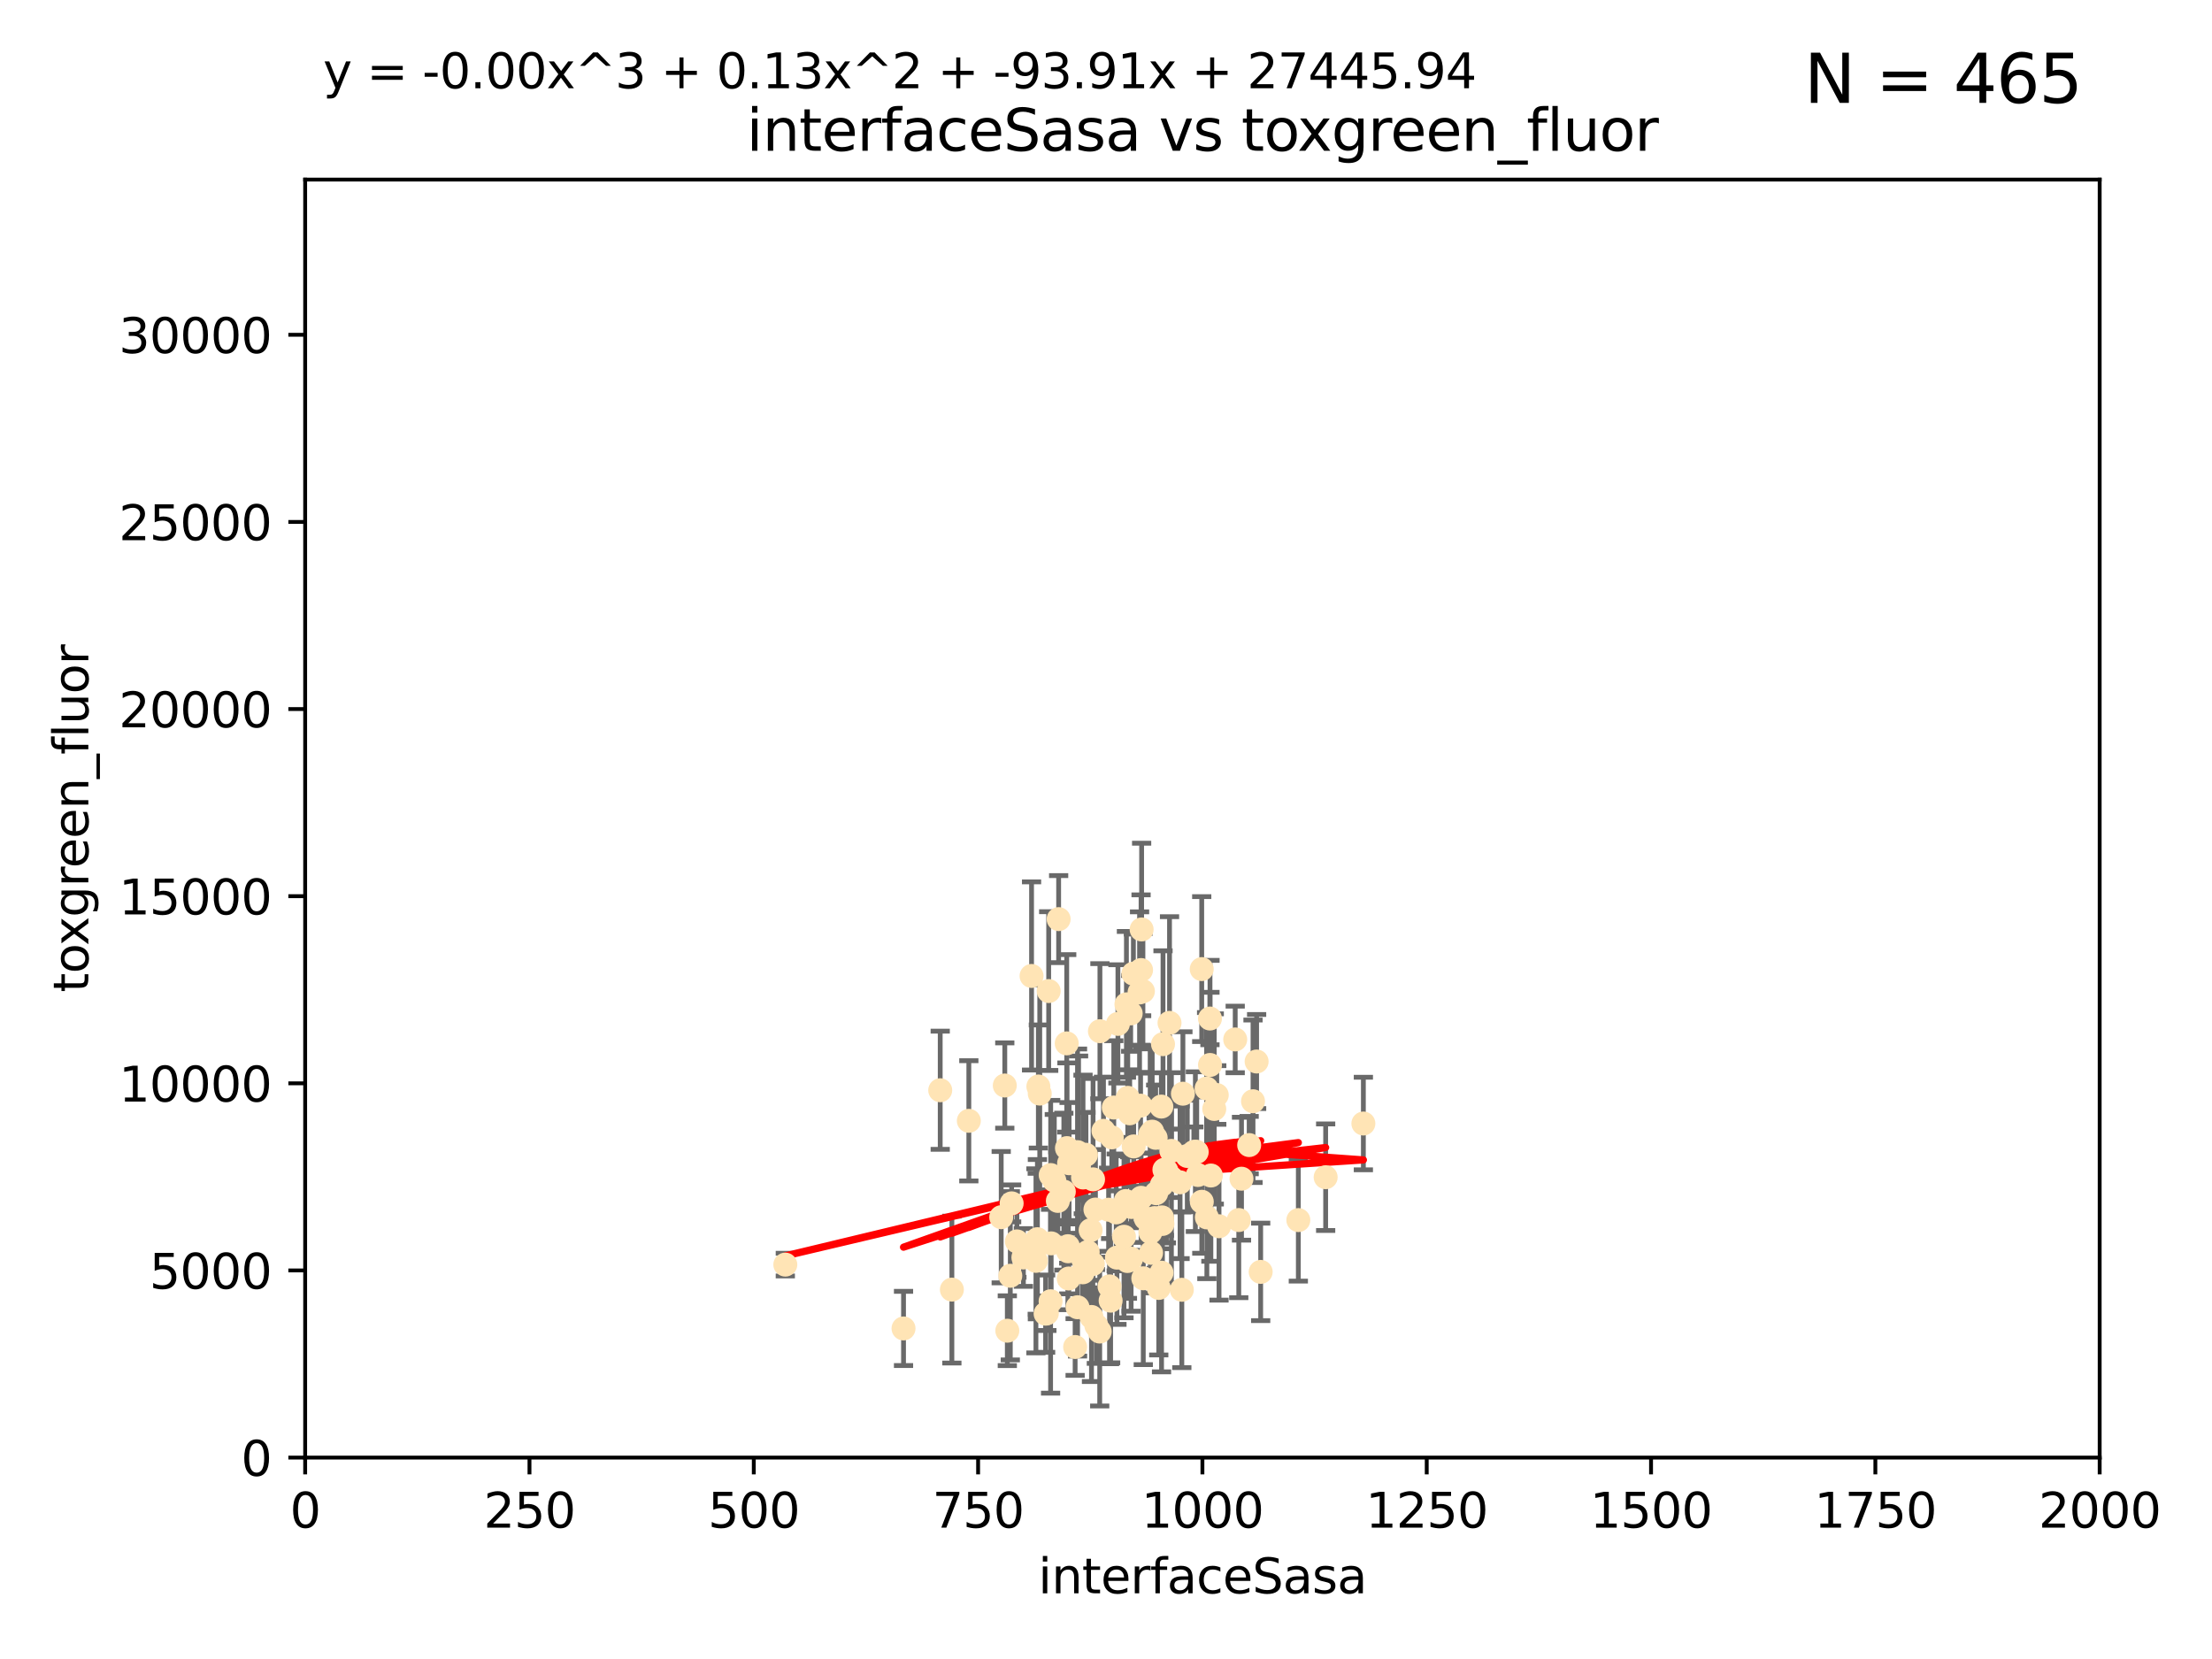 <?xml version="1.0" encoding="utf-8" standalone="no"?>
<!DOCTYPE svg PUBLIC "-//W3C//DTD SVG 1.1//EN"
  "http://www.w3.org/Graphics/SVG/1.1/DTD/svg11.dtd">
<svg xmlns:xlink="http://www.w3.org/1999/xlink" width="460.8pt" height="345.6pt" viewBox="0 0 460.8 345.6" xmlns="http://www.w3.org/2000/svg" version="1.1">
 <defs>
  <style type="text/css">*{stroke-linejoin: round; stroke-linecap: butt}</style>
 </defs>
 <g id="figure_1">
  <g id="patch_1">
   <path d="M 0 345.6 
L 460.8 345.6 
L 460.8 0 
L 0 0 
z
" style="fill: #ffffff"/>
  </g>
  <g id="axes_1">
   <g id="patch_2">
    <path d="M 63.571 303.64 
L 437.4 303.64 
L 437.4 37.411 
L 63.571 37.411 
z
" style="fill: #ffffff"/>
   </g>
   <g id="PathCollection_1">
    <defs>
     <path id="mcab5fa91be" d="M 0 1.118 
C 0.297 1.118 0.581 1 0.791 0.791 
C 1 0.581 1.118 0.297 1.118 0 
C 1.118 -0.297 1 -0.581 0.791 -0.791 
C 0.581 -1 0.297 -1.118 0 -1.118 
C -0.297 -1.118 -0.581 -1 -0.791 -0.791 
C -1 -0.581 -1.118 -0.297 -1.118 0 
C -1.118 0.297 -1 0.581 -0.791 0.791 
C -0.581 1 -0.297 1.118 0 1.118 
z
" style="stroke: #ffe4b5"/>
    </defs>
    <g clip-path="url(#p6e5d9c5910)">
     <use xlink:href="#mcab5fa91be" x="251.357" y="226.76" style="fill: #ffe4b5; stroke: #ffe4b5"/>
     <use xlink:href="#mcab5fa91be" x="230.944" y="252.005" style="fill: #ffe4b5; stroke: #ffe4b5"/>
     <use xlink:href="#mcab5fa91be" x="257.317" y="216.536" style="fill: #ffe4b5; stroke: #ffe4b5"/>
     <use xlink:href="#mcab5fa91be" x="253.473" y="228.111" style="fill: #ffe4b5; stroke: #ffe4b5"/>
     <use xlink:href="#mcab5fa91be" x="249.544" y="244.769" style="fill: #ffe4b5; stroke: #ffe4b5"/>
     <use xlink:href="#mcab5fa91be" x="284.016" y="234.05" style="fill: #ffe4b5; stroke: #ffe4b5"/>
     <use xlink:href="#mcab5fa91be" x="229.134" y="214.817" style="fill: #ffe4b5; stroke: #ffe4b5"/>
     <use xlink:href="#mcab5fa91be" x="242.043" y="254.205" style="fill: #ffe4b5; stroke: #ffe4b5"/>
     <use xlink:href="#mcab5fa91be" x="252.951" y="231.017" style="fill: #ffe4b5; stroke: #ffe4b5"/>
     <use xlink:href="#mcab5fa91be" x="240.747" y="237.027" style="fill: #ffe4b5; stroke: #ffe4b5"/>
     <use xlink:href="#mcab5fa91be" x="250.342" y="201.88" style="fill: #ffe4b5; stroke: #ffe4b5"/>
     <use xlink:href="#mcab5fa91be" x="261.026" y="229.412" style="fill: #ffe4b5; stroke: #ffe4b5"/>
     <use xlink:href="#mcab5fa91be" x="252.056" y="212.178" style="fill: #ffe4b5; stroke: #ffe4b5"/>
     <use xlink:href="#mcab5fa91be" x="238.166" y="266.293" style="fill: #ffe4b5; stroke: #ffe4b5"/>
     <use xlink:href="#mcab5fa91be" x="224.473" y="272.322" style="fill: #ffe4b5; stroke: #ffe4b5"/>
     <use xlink:href="#mcab5fa91be" x="258.058" y="254.155" style="fill: #ffe4b5; stroke: #ffe4b5"/>
     <use xlink:href="#mcab5fa91be" x="249.299" y="239.982" style="fill: #ffe4b5; stroke: #ffe4b5"/>
     <use xlink:href="#mcab5fa91be" x="244.02" y="239.753" style="fill: #ffe4b5; stroke: #ffe4b5"/>
     <use xlink:href="#mcab5fa91be" x="250.357" y="250.352" style="fill: #ffe4b5; stroke: #ffe4b5"/>
     <use xlink:href="#mcab5fa91be" x="234.146" y="257.637" style="fill: #ffe4b5; stroke: #ffe4b5"/>
     <use xlink:href="#mcab5fa91be" x="222.456" y="259.605" style="fill: #ffe4b5; stroke: #ffe4b5"/>
     <use xlink:href="#mcab5fa91be" x="242.065" y="253.6" style="fill: #ffe4b5; stroke: #ffe4b5"/>
     <use xlink:href="#mcab5fa91be" x="229.876" y="235.57" style="fill: #ffe4b5; stroke: #ffe4b5"/>
     <use xlink:href="#mcab5fa91be" x="241.972" y="265.126" style="fill: #ffe4b5; stroke: #ffe4b5"/>
     <use xlink:href="#mcab5fa91be" x="253.945" y="255.451" style="fill: #ffe4b5; stroke: #ffe4b5"/>
     <use xlink:href="#mcab5fa91be" x="237.712" y="249.525" style="fill: #ffe4b5; stroke: #ffe4b5"/>
     <use xlink:href="#mcab5fa91be" x="270.467" y="254.168" style="fill: #ffe4b5; stroke: #ffe4b5"/>
     <use xlink:href="#mcab5fa91be" x="219.634" y="245.935" style="fill: #ffe4b5; stroke: #ffe4b5"/>
     <use xlink:href="#mcab5fa91be" x="236.108" y="202.832" style="fill: #ffe4b5; stroke: #ffe4b5"/>
     <use xlink:href="#mcab5fa91be" x="234.932" y="228.7" style="fill: #ffe4b5; stroke: #ffe4b5"/>
     <use xlink:href="#mcab5fa91be" x="216.31" y="226.335" style="fill: #ffe4b5; stroke: #ffe4b5"/>
     <use xlink:href="#mcab5fa91be" x="240.856" y="248.563" style="fill: #ffe4b5; stroke: #ffe4b5"/>
     <use xlink:href="#mcab5fa91be" x="225.615" y="245.292" style="fill: #ffe4b5; stroke: #ffe4b5"/>
     <use xlink:href="#mcab5fa91be" x="227.705" y="245.681" style="fill: #ffe4b5; stroke: #ffe4b5"/>
     <use xlink:href="#mcab5fa91be" x="235.338" y="231.922" style="fill: #ffe4b5; stroke: #ffe4b5"/>
     <use xlink:href="#mcab5fa91be" x="214.893" y="203.309" style="fill: #ffe4b5; stroke: #ffe4b5"/>
     <use xlink:href="#mcab5fa91be" x="215.804" y="262.659" style="fill: #ffe4b5; stroke: #ffe4b5"/>
     <use xlink:href="#mcab5fa91be" x="251.411" y="253.603" style="fill: #ffe4b5; stroke: #ffe4b5"/>
     <use xlink:href="#mcab5fa91be" x="220.37" y="250.173" style="fill: #ffe4b5; stroke: #ffe4b5"/>
     <use xlink:href="#mcab5fa91be" x="221.615" y="248.241" style="fill: #ffe4b5; stroke: #ffe4b5"/>
     <use xlink:href="#mcab5fa91be" x="232.527" y="252.564" style="fill: #ffe4b5; stroke: #ffe4b5"/>
     <use xlink:href="#mcab5fa91be" x="244.026" y="245.382" style="fill: #ffe4b5; stroke: #ffe4b5"/>
     <use xlink:href="#mcab5fa91be" x="247.332" y="240.809" style="fill: #ffe4b5; stroke: #ffe4b5"/>
     <use xlink:href="#mcab5fa91be" x="242.979" y="243.885" style="fill: #ffe4b5; stroke: #ffe4b5"/>
     <use xlink:href="#mcab5fa91be" x="227.196" y="256.268" style="fill: #ffe4b5; stroke: #ffe4b5"/>
     <use xlink:href="#mcab5fa91be" x="216.11" y="258.147" style="fill: #ffe4b5; stroke: #ffe4b5"/>
     <use xlink:href="#mcab5fa91be" x="222.639" y="266.337" style="fill: #ffe4b5; stroke: #ffe4b5"/>
     <use xlink:href="#mcab5fa91be" x="260.224" y="238.542" style="fill: #ffe4b5; stroke: #ffe4b5"/>
     <use xlink:href="#mcab5fa91be" x="242.278" y="217.517" style="fill: #ffe4b5; stroke: #ffe4b5"/>
     <use xlink:href="#mcab5fa91be" x="226.226" y="240.56" style="fill: #ffe4b5; stroke: #ffe4b5"/>
     <use xlink:href="#mcab5fa91be" x="234.51" y="250.198" style="fill: #ffe4b5; stroke: #ffe4b5"/>
     <use xlink:href="#mcab5fa91be" x="210.465" y="265.765" style="fill: #ffe4b5; stroke: #ffe4b5"/>
     <use xlink:href="#mcab5fa91be" x="223.97" y="280.604" style="fill: #ffe4b5; stroke: #ffe4b5"/>
     <use xlink:href="#mcab5fa91be" x="224.465" y="240.015" style="fill: #ffe4b5; stroke: #ffe4b5"/>
     <use xlink:href="#mcab5fa91be" x="163.595" y="263.441" style="fill: #ffe4b5; stroke: #ffe4b5"/>
     <use xlink:href="#mcab5fa91be" x="222.712" y="242.322" style="fill: #ffe4b5; stroke: #ffe4b5"/>
     <use xlink:href="#mcab5fa91be" x="237.605" y="230.33" style="fill: #ffe4b5; stroke: #ffe4b5"/>
     <use xlink:href="#mcab5fa91be" x="216.077" y="259.103" style="fill: #ffe4b5; stroke: #ffe4b5"/>
     <use xlink:href="#mcab5fa91be" x="252.25" y="244.88" style="fill: #ffe4b5; stroke: #ffe4b5"/>
     <use xlink:href="#mcab5fa91be" x="209.316" y="226.132" style="fill: #ffe4b5; stroke: #ffe4b5"/>
     <use xlink:href="#mcab5fa91be" x="261.777" y="221.132" style="fill: #ffe4b5; stroke: #ffe4b5"/>
     <use xlink:href="#mcab5fa91be" x="229.09" y="277.386" style="fill: #ffe4b5; stroke: #ffe4b5"/>
     <use xlink:href="#mcab5fa91be" x="241.932" y="230.52" style="fill: #ffe4b5; stroke: #ffe4b5"/>
     <use xlink:href="#mcab5fa91be" x="243.633" y="213.083" style="fill: #ffe4b5; stroke: #ffe4b5"/>
     <use xlink:href="#mcab5fa91be" x="218.858" y="271.074" style="fill: #ffe4b5; stroke: #ffe4b5"/>
     <use xlink:href="#mcab5fa91be" x="218.972" y="259.016" style="fill: #ffe4b5; stroke: #ffe4b5"/>
     <use xlink:href="#mcab5fa91be" x="231.364" y="270.951" style="fill: #ffe4b5; stroke: #ffe4b5"/>
     <use xlink:href="#mcab5fa91be" x="218.877" y="244.786" style="fill: #ffe4b5; stroke: #ffe4b5"/>
     <use xlink:href="#mcab5fa91be" x="258.628" y="245.545" style="fill: #ffe4b5; stroke: #ffe4b5"/>
     <use xlink:href="#mcab5fa91be" x="239.648" y="256.689" style="fill: #ffe4b5; stroke: #ffe4b5"/>
     <use xlink:href="#mcab5fa91be" x="222.508" y="260.664" style="fill: #ffe4b5; stroke: #ffe4b5"/>
     <use xlink:href="#mcab5fa91be" x="227.662" y="263.316" style="fill: #ffe4b5; stroke: #ffe4b5"/>
     <use xlink:href="#mcab5fa91be" x="235.544" y="211.111" style="fill: #ffe4b5; stroke: #ffe4b5"/>
     <use xlink:href="#mcab5fa91be" x="231.609" y="236.934" style="fill: #ffe4b5; stroke: #ffe4b5"/>
     <use xlink:href="#mcab5fa91be" x="216.6" y="227.815" style="fill: #ffe4b5; stroke: #ffe4b5"/>
     <use xlink:href="#mcab5fa91be" x="262.622" y="264.957" style="fill: #ffe4b5; stroke: #ffe4b5"/>
     <use xlink:href="#mcab5fa91be" x="238.682" y="253.828" style="fill: #ffe4b5; stroke: #ffe4b5"/>
     <use xlink:href="#mcab5fa91be" x="198.294" y="268.649" style="fill: #ffe4b5; stroke: #ffe4b5"/>
     <use xlink:href="#mcab5fa91be" x="246.422" y="227.838" style="fill: #ffe4b5; stroke: #ffe4b5"/>
     <use xlink:href="#mcab5fa91be" x="235.632" y="262.194" style="fill: #ffe4b5; stroke: #ffe4b5"/>
     <use xlink:href="#mcab5fa91be" x="252.065" y="221.853" style="fill: #ffe4b5; stroke: #ffe4b5"/>
     <use xlink:href="#mcab5fa91be" x="218.46" y="206.457" style="fill: #ffe4b5; stroke: #ffe4b5"/>
     <use xlink:href="#mcab5fa91be" x="213.191" y="261.955" style="fill: #ffe4b5; stroke: #ffe4b5"/>
     <use xlink:href="#mcab5fa91be" x="217.82" y="273.662" style="fill: #ffe4b5; stroke: #ffe4b5"/>
     <use xlink:href="#mcab5fa91be" x="234.865" y="262.694" style="fill: #ffe4b5; stroke: #ffe4b5"/>
     <use xlink:href="#mcab5fa91be" x="237.822" y="193.623" style="fill: #ffe4b5; stroke: #ffe4b5"/>
     <use xlink:href="#mcab5fa91be" x="242.043" y="246.826" style="fill: #ffe4b5; stroke: #ffe4b5"/>
     <use xlink:href="#mcab5fa91be" x="220.534" y="191.469" style="fill: #ffe4b5; stroke: #ffe4b5"/>
     <use xlink:href="#mcab5fa91be" x="276.158" y="245.234" style="fill: #ffe4b5; stroke: #ffe4b5"/>
     <use xlink:href="#mcab5fa91be" x="232.678" y="261.986" style="fill: #ffe4b5; stroke: #ffe4b5"/>
     <use xlink:href="#mcab5fa91be" x="234.656" y="209.222" style="fill: #ffe4b5; stroke: #ffe4b5"/>
     <use xlink:href="#mcab5fa91be" x="240.026" y="235.746" style="fill: #ffe4b5; stroke: #ffe4b5"/>
     <use xlink:href="#mcab5fa91be" x="226.589" y="260.815" style="fill: #ffe4b5; stroke: #ffe4b5"/>
     <use xlink:href="#mcab5fa91be" x="225.557" y="265.045" style="fill: #ffe4b5; stroke: #ffe4b5"/>
     <use xlink:href="#mcab5fa91be" x="195.864" y="227.117" style="fill: #ffe4b5; stroke: #ffe4b5"/>
     <use xlink:href="#mcab5fa91be" x="242.568" y="243.672" style="fill: #ffe4b5; stroke: #ffe4b5"/>
     <use xlink:href="#mcab5fa91be" x="246.196" y="268.684" style="fill: #ffe4b5; stroke: #ffe4b5"/>
     <use xlink:href="#mcab5fa91be" x="245.83" y="246.295" style="fill: #ffe4b5; stroke: #ffe4b5"/>
     <use xlink:href="#mcab5fa91be" x="232.022" y="230.72" style="fill: #ffe4b5; stroke: #ffe4b5"/>
     <use xlink:href="#mcab5fa91be" x="241.39" y="268.302" style="fill: #ffe4b5; stroke: #ffe4b5"/>
     <use xlink:href="#mcab5fa91be" x="249.02" y="239.911" style="fill: #ffe4b5; stroke: #ffe4b5"/>
     <use xlink:href="#mcab5fa91be" x="225.673" y="262.419" style="fill: #ffe4b5; stroke: #ffe4b5"/>
     <use xlink:href="#mcab5fa91be" x="222.217" y="217.353" style="fill: #ffe4b5; stroke: #ffe4b5"/>
     <use xlink:href="#mcab5fa91be" x="211.839" y="258.605" style="fill: #ffe4b5; stroke: #ffe4b5"/>
     <use xlink:href="#mcab5fa91be" x="240.525" y="253.753" style="fill: #ffe4b5; stroke: #ffe4b5"/>
     <use xlink:href="#mcab5fa91be" x="232.884" y="213.294" style="fill: #ffe4b5; stroke: #ffe4b5"/>
     <use xlink:href="#mcab5fa91be" x="242.155" y="254.975" style="fill: #ffe4b5; stroke: #ffe4b5"/>
     <use xlink:href="#mcab5fa91be" x="239.789" y="260.985" style="fill: #ffe4b5; stroke: #ffe4b5"/>
     <use xlink:href="#mcab5fa91be" x="228.2" y="251.971" style="fill: #ffe4b5; stroke: #ffe4b5"/>
     <use xlink:href="#mcab5fa91be" x="237.704" y="202.077" style="fill: #ffe4b5; stroke: #ffe4b5"/>
     <use xlink:href="#mcab5fa91be" x="236.172" y="238.818" style="fill: #ffe4b5; stroke: #ffe4b5"/>
     <use xlink:href="#mcab5fa91be" x="188.221" y="276.739" style="fill: #ffe4b5; stroke: #ffe4b5"/>
     <use xlink:href="#mcab5fa91be" x="208.57" y="253.562" style="fill: #ffe4b5; stroke: #ffe4b5"/>
     <use xlink:href="#mcab5fa91be" x="227.377" y="274.347" style="fill: #ffe4b5; stroke: #ffe4b5"/>
     <use xlink:href="#mcab5fa91be" x="231.136" y="267.976" style="fill: #ffe4b5; stroke: #ffe4b5"/>
     <use xlink:href="#mcab5fa91be" x="209.843" y="277.211" style="fill: #ffe4b5; stroke: #ffe4b5"/>
     <use xlink:href="#mcab5fa91be" x="235.708" y="251.441" style="fill: #ffe4b5; stroke: #ffe4b5"/>
     <use xlink:href="#mcab5fa91be" x="238.091" y="206.49" style="fill: #ffe4b5; stroke: #ffe4b5"/>
     <use xlink:href="#mcab5fa91be" x="201.826" y="233.485" style="fill: #ffe4b5; stroke: #ffe4b5"/>
     <use xlink:href="#mcab5fa91be" x="210.744" y="250.681" style="fill: #ffe4b5; stroke: #ffe4b5"/>
     <use xlink:href="#mcab5fa91be" x="248.697" y="239.983" style="fill: #ffe4b5; stroke: #ffe4b5"/>
     <use xlink:href="#mcab5fa91be" x="228.389" y="276.151" style="fill: #ffe4b5; stroke: #ffe4b5"/>
     <use xlink:href="#mcab5fa91be" x="237.392" y="206.748" style="fill: #ffe4b5; stroke: #ffe4b5"/>
     <use xlink:href="#mcab5fa91be" x="224.686" y="242.868" style="fill: #ffe4b5; stroke: #ffe4b5"/>
     <use xlink:href="#mcab5fa91be" x="239.6" y="236.321" style="fill: #ffe4b5; stroke: #ffe4b5"/>
     <use xlink:href="#mcab5fa91be" x="222.265" y="239.171" style="fill: #ffe4b5; stroke: #ffe4b5"/>
     <use xlink:href="#mcab5fa91be" x="218.08" y="273.573" style="fill: #ffe4b5; stroke: #ffe4b5"/>
    </g>
   </g>
   <g id="matplotlib.axis_1">
    <g id="xtick_1">
     <g id="line2d_1">
      <defs>
       <path id="m46c292057c" d="M 0 0 
L 0 3.5 
" style="stroke: #000000; stroke-width: 0.8"/>
      </defs>
      <g>
       <use xlink:href="#m46c292057c" x="63.571" y="303.64" style="stroke: #000000; stroke-width: 0.8"/>
      </g>
     </g>
     <g id="text_1">
      <!-- 0 -->
      <g transform="translate(60.39 318.238)scale(0.1 -0.1)">
       <defs>
        <path id="DejaVuSans-30" d="M 2034 4250 
Q 1547 4250 1301 3770 
Q 1056 3291 1056 2328 
Q 1056 1369 1301 889 
Q 1547 409 2034 409 
Q 2525 409 2770 889 
Q 3016 1369 3016 2328 
Q 3016 3291 2770 3770 
Q 2525 4250 2034 4250 
z
M 2034 4750 
Q 2819 4750 3233 4129 
Q 3647 3509 3647 2328 
Q 3647 1150 3233 529 
Q 2819 -91 2034 -91 
Q 1250 -91 836 529 
Q 422 1150 422 2328 
Q 422 3509 836 4129 
Q 1250 4750 2034 4750 
z
" transform="scale(0.016)"/>
       </defs>
       <use xlink:href="#DejaVuSans-30"/>
      </g>
     </g>
    </g>
    <g id="xtick_2">
     <g id="line2d_2">
      <g>
       <use xlink:href="#m46c292057c" x="110.3" y="303.64" style="stroke: #000000; stroke-width: 0.8"/>
      </g>
     </g>
     <g id="text_2">
      <!-- 250 -->
      <g transform="translate(100.756 318.238)scale(0.1 -0.1)">
       <defs>
        <path id="DejaVuSans-32" d="M 1228 531 
L 3431 531 
L 3431 0 
L 469 0 
L 469 531 
Q 828 903 1448 1529 
Q 2069 2156 2228 2338 
Q 2531 2678 2651 2914 
Q 2772 3150 2772 3378 
Q 2772 3750 2511 3984 
Q 2250 4219 1831 4219 
Q 1534 4219 1204 4116 
Q 875 4013 500 3803 
L 500 4441 
Q 881 4594 1212 4672 
Q 1544 4750 1819 4750 
Q 2544 4750 2975 4387 
Q 3406 4025 3406 3419 
Q 3406 3131 3298 2873 
Q 3191 2616 2906 2266 
Q 2828 2175 2409 1742 
Q 1991 1309 1228 531 
z
" transform="scale(0.016)"/>
        <path id="DejaVuSans-35" d="M 691 4666 
L 3169 4666 
L 3169 4134 
L 1269 4134 
L 1269 2991 
Q 1406 3038 1543 3061 
Q 1681 3084 1819 3084 
Q 2600 3084 3056 2656 
Q 3513 2228 3513 1497 
Q 3513 744 3044 326 
Q 2575 -91 1722 -91 
Q 1428 -91 1123 -41 
Q 819 9 494 109 
L 494 744 
Q 775 591 1075 516 
Q 1375 441 1709 441 
Q 2250 441 2565 725 
Q 2881 1009 2881 1497 
Q 2881 1984 2565 2268 
Q 2250 2553 1709 2553 
Q 1456 2553 1204 2497 
Q 953 2441 691 2322 
L 691 4666 
z
" transform="scale(0.016)"/>
       </defs>
       <use xlink:href="#DejaVuSans-32"/>
       <use xlink:href="#DejaVuSans-35" x="63.623"/>
       <use xlink:href="#DejaVuSans-30" x="127.246"/>
      </g>
     </g>
    </g>
    <g id="xtick_3">
     <g id="line2d_3">
      <g>
       <use xlink:href="#m46c292057c" x="157.028" y="303.64" style="stroke: #000000; stroke-width: 0.8"/>
      </g>
     </g>
     <g id="text_3">
      <!-- 500 -->
      <g transform="translate(147.485 318.238)scale(0.1 -0.1)">
       <use xlink:href="#DejaVuSans-35"/>
       <use xlink:href="#DejaVuSans-30" x="63.623"/>
       <use xlink:href="#DejaVuSans-30" x="127.246"/>
      </g>
     </g>
    </g>
    <g id="xtick_4">
     <g id="line2d_4">
      <g>
       <use xlink:href="#m46c292057c" x="203.757" y="303.64" style="stroke: #000000; stroke-width: 0.8"/>
      </g>
     </g>
     <g id="text_4">
      <!-- 750 -->
      <g transform="translate(194.213 318.238)scale(0.1 -0.1)">
       <defs>
        <path id="DejaVuSans-37" d="M 525 4666 
L 3525 4666 
L 3525 4397 
L 1831 0 
L 1172 0 
L 2766 4134 
L 525 4134 
L 525 4666 
z
" transform="scale(0.016)"/>
       </defs>
       <use xlink:href="#DejaVuSans-37"/>
       <use xlink:href="#DejaVuSans-35" x="63.623"/>
       <use xlink:href="#DejaVuSans-30" x="127.246"/>
      </g>
     </g>
    </g>
    <g id="xtick_5">
     <g id="line2d_5">
      <g>
       <use xlink:href="#m46c292057c" x="250.486" y="303.64" style="stroke: #000000; stroke-width: 0.8"/>
      </g>
     </g>
     <g id="text_5">
      <!-- 1000 -->
      <g transform="translate(237.761 318.238)scale(0.1 -0.1)">
       <defs>
        <path id="DejaVuSans-31" d="M 794 531 
L 1825 531 
L 1825 4091 
L 703 3866 
L 703 4441 
L 1819 4666 
L 2450 4666 
L 2450 531 
L 3481 531 
L 3481 0 
L 794 0 
L 794 531 
z
" transform="scale(0.016)"/>
       </defs>
       <use xlink:href="#DejaVuSans-31"/>
       <use xlink:href="#DejaVuSans-30" x="63.623"/>
       <use xlink:href="#DejaVuSans-30" x="127.246"/>
       <use xlink:href="#DejaVuSans-30" x="190.869"/>
      </g>
     </g>
    </g>
    <g id="xtick_6">
     <g id="line2d_6">
      <g>
       <use xlink:href="#m46c292057c" x="297.214" y="303.64" style="stroke: #000000; stroke-width: 0.8"/>
      </g>
     </g>
     <g id="text_6">
      <!-- 1250 -->
      <g transform="translate(284.489 318.238)scale(0.1 -0.1)">
       <use xlink:href="#DejaVuSans-31"/>
       <use xlink:href="#DejaVuSans-32" x="63.623"/>
       <use xlink:href="#DejaVuSans-35" x="127.246"/>
       <use xlink:href="#DejaVuSans-30" x="190.869"/>
      </g>
     </g>
    </g>
    <g id="xtick_7">
     <g id="line2d_7">
      <g>
       <use xlink:href="#m46c292057c" x="343.943" y="303.64" style="stroke: #000000; stroke-width: 0.8"/>
      </g>
     </g>
     <g id="text_7">
      <!-- 1500 -->
      <g transform="translate(331.218 318.238)scale(0.1 -0.1)">
       <use xlink:href="#DejaVuSans-31"/>
       <use xlink:href="#DejaVuSans-35" x="63.623"/>
       <use xlink:href="#DejaVuSans-30" x="127.246"/>
       <use xlink:href="#DejaVuSans-30" x="190.869"/>
      </g>
     </g>
    </g>
    <g id="xtick_8">
     <g id="line2d_8">
      <g>
       <use xlink:href="#m46c292057c" x="390.671" y="303.64" style="stroke: #000000; stroke-width: 0.8"/>
      </g>
     </g>
     <g id="text_8">
      <!-- 1750 -->
      <g transform="translate(377.946 318.238)scale(0.1 -0.1)">
       <use xlink:href="#DejaVuSans-31"/>
       <use xlink:href="#DejaVuSans-37" x="63.623"/>
       <use xlink:href="#DejaVuSans-35" x="127.246"/>
       <use xlink:href="#DejaVuSans-30" x="190.869"/>
      </g>
     </g>
    </g>
    <g id="xtick_9">
     <g id="line2d_9">
      <g>
       <use xlink:href="#m46c292057c" x="437.4" y="303.64" style="stroke: #000000; stroke-width: 0.8"/>
      </g>
     </g>
     <g id="text_9">
      <!-- 2000 -->
      <g transform="translate(424.675 318.238)scale(0.1 -0.1)">
       <use xlink:href="#DejaVuSans-32"/>
       <use xlink:href="#DejaVuSans-30" x="63.623"/>
       <use xlink:href="#DejaVuSans-30" x="127.246"/>
       <use xlink:href="#DejaVuSans-30" x="190.869"/>
      </g>
     </g>
    </g>
    <g id="text_10">
     <!-- interfaceSasa -->
     <g transform="translate(216.279 331.917)scale(0.1 -0.1)">
      <defs>
       <path id="DejaVuSans-69" d="M 603 3500 
L 1178 3500 
L 1178 0 
L 603 0 
L 603 3500 
z
M 603 4863 
L 1178 4863 
L 1178 4134 
L 603 4134 
L 603 4863 
z
" transform="scale(0.016)"/>
       <path id="DejaVuSans-6e" d="M 3513 2113 
L 3513 0 
L 2938 0 
L 2938 2094 
Q 2938 2591 2744 2837 
Q 2550 3084 2163 3084 
Q 1697 3084 1428 2787 
Q 1159 2491 1159 1978 
L 1159 0 
L 581 0 
L 581 3500 
L 1159 3500 
L 1159 2956 
Q 1366 3272 1645 3428 
Q 1925 3584 2291 3584 
Q 2894 3584 3203 3211 
Q 3513 2838 3513 2113 
z
" transform="scale(0.016)"/>
       <path id="DejaVuSans-74" d="M 1172 4494 
L 1172 3500 
L 2356 3500 
L 2356 3053 
L 1172 3053 
L 1172 1153 
Q 1172 725 1289 603 
Q 1406 481 1766 481 
L 2356 481 
L 2356 0 
L 1766 0 
Q 1100 0 847 248 
Q 594 497 594 1153 
L 594 3053 
L 172 3053 
L 172 3500 
L 594 3500 
L 594 4494 
L 1172 4494 
z
" transform="scale(0.016)"/>
       <path id="DejaVuSans-65" d="M 3597 1894 
L 3597 1613 
L 953 1613 
Q 991 1019 1311 708 
Q 1631 397 2203 397 
Q 2534 397 2845 478 
Q 3156 559 3463 722 
L 3463 178 
Q 3153 47 2828 -22 
Q 2503 -91 2169 -91 
Q 1331 -91 842 396 
Q 353 884 353 1716 
Q 353 2575 817 3079 
Q 1281 3584 2069 3584 
Q 2775 3584 3186 3129 
Q 3597 2675 3597 1894 
z
M 3022 2063 
Q 3016 2534 2758 2815 
Q 2500 3097 2075 3097 
Q 1594 3097 1305 2825 
Q 1016 2553 972 2059 
L 3022 2063 
z
" transform="scale(0.016)"/>
       <path id="DejaVuSans-72" d="M 2631 2963 
Q 2534 3019 2420 3045 
Q 2306 3072 2169 3072 
Q 1681 3072 1420 2755 
Q 1159 2438 1159 1844 
L 1159 0 
L 581 0 
L 581 3500 
L 1159 3500 
L 1159 2956 
Q 1341 3275 1631 3429 
Q 1922 3584 2338 3584 
Q 2397 3584 2469 3576 
Q 2541 3569 2628 3553 
L 2631 2963 
z
" transform="scale(0.016)"/>
       <path id="DejaVuSans-66" d="M 2375 4863 
L 2375 4384 
L 1825 4384 
Q 1516 4384 1395 4259 
Q 1275 4134 1275 3809 
L 1275 3500 
L 2222 3500 
L 2222 3053 
L 1275 3053 
L 1275 0 
L 697 0 
L 697 3053 
L 147 3053 
L 147 3500 
L 697 3500 
L 697 3744 
Q 697 4328 969 4595 
Q 1241 4863 1831 4863 
L 2375 4863 
z
" transform="scale(0.016)"/>
       <path id="DejaVuSans-61" d="M 2194 1759 
Q 1497 1759 1228 1600 
Q 959 1441 959 1056 
Q 959 750 1161 570 
Q 1363 391 1709 391 
Q 2188 391 2477 730 
Q 2766 1069 2766 1631 
L 2766 1759 
L 2194 1759 
z
M 3341 1997 
L 3341 0 
L 2766 0 
L 2766 531 
Q 2569 213 2275 61 
Q 1981 -91 1556 -91 
Q 1019 -91 701 211 
Q 384 513 384 1019 
Q 384 1609 779 1909 
Q 1175 2209 1959 2209 
L 2766 2209 
L 2766 2266 
Q 2766 2663 2505 2880 
Q 2244 3097 1772 3097 
Q 1472 3097 1187 3025 
Q 903 2953 641 2809 
L 641 3341 
Q 956 3463 1253 3523 
Q 1550 3584 1831 3584 
Q 2591 3584 2966 3190 
Q 3341 2797 3341 1997 
z
" transform="scale(0.016)"/>
       <path id="DejaVuSans-63" d="M 3122 3366 
L 3122 2828 
Q 2878 2963 2633 3030 
Q 2388 3097 2138 3097 
Q 1578 3097 1268 2742 
Q 959 2388 959 1747 
Q 959 1106 1268 751 
Q 1578 397 2138 397 
Q 2388 397 2633 464 
Q 2878 531 3122 666 
L 3122 134 
Q 2881 22 2623 -34 
Q 2366 -91 2075 -91 
Q 1284 -91 818 406 
Q 353 903 353 1747 
Q 353 2603 823 3093 
Q 1294 3584 2113 3584 
Q 2378 3584 2631 3529 
Q 2884 3475 3122 3366 
z
" transform="scale(0.016)"/>
       <path id="DejaVuSans-53" d="M 3425 4513 
L 3425 3897 
Q 3066 4069 2747 4153 
Q 2428 4238 2131 4238 
Q 1616 4238 1336 4038 
Q 1056 3838 1056 3469 
Q 1056 3159 1242 3001 
Q 1428 2844 1947 2747 
L 2328 2669 
Q 3034 2534 3370 2195 
Q 3706 1856 3706 1288 
Q 3706 609 3251 259 
Q 2797 -91 1919 -91 
Q 1588 -91 1214 -16 
Q 841 59 441 206 
L 441 856 
Q 825 641 1194 531 
Q 1563 422 1919 422 
Q 2459 422 2753 634 
Q 3047 847 3047 1241 
Q 3047 1584 2836 1778 
Q 2625 1972 2144 2069 
L 1759 2144 
Q 1053 2284 737 2584 
Q 422 2884 422 3419 
Q 422 4038 858 4394 
Q 1294 4750 2059 4750 
Q 2388 4750 2728 4690 
Q 3069 4631 3425 4513 
z
" transform="scale(0.016)"/>
       <path id="DejaVuSans-73" d="M 2834 3397 
L 2834 2853 
Q 2591 2978 2328 3040 
Q 2066 3103 1784 3103 
Q 1356 3103 1142 2972 
Q 928 2841 928 2578 
Q 928 2378 1081 2264 
Q 1234 2150 1697 2047 
L 1894 2003 
Q 2506 1872 2764 1633 
Q 3022 1394 3022 966 
Q 3022 478 2636 193 
Q 2250 -91 1575 -91 
Q 1294 -91 989 -36 
Q 684 19 347 128 
L 347 722 
Q 666 556 975 473 
Q 1284 391 1588 391 
Q 1994 391 2212 530 
Q 2431 669 2431 922 
Q 2431 1156 2273 1281 
Q 2116 1406 1581 1522 
L 1381 1569 
Q 847 1681 609 1914 
Q 372 2147 372 2553 
Q 372 3047 722 3315 
Q 1072 3584 1716 3584 
Q 2034 3584 2315 3537 
Q 2597 3491 2834 3397 
z
" transform="scale(0.016)"/>
      </defs>
      <use xlink:href="#DejaVuSans-69"/>
      <use xlink:href="#DejaVuSans-6e" x="27.783"/>
      <use xlink:href="#DejaVuSans-74" x="91.162"/>
      <use xlink:href="#DejaVuSans-65" x="130.371"/>
      <use xlink:href="#DejaVuSans-72" x="191.895"/>
      <use xlink:href="#DejaVuSans-66" x="233.008"/>
      <use xlink:href="#DejaVuSans-61" x="268.213"/>
      <use xlink:href="#DejaVuSans-63" x="329.492"/>
      <use xlink:href="#DejaVuSans-65" x="384.473"/>
      <use xlink:href="#DejaVuSans-53" x="445.996"/>
      <use xlink:href="#DejaVuSans-61" x="509.473"/>
      <use xlink:href="#DejaVuSans-73" x="570.752"/>
      <use xlink:href="#DejaVuSans-61" x="622.852"/>
     </g>
    </g>
   </g>
   <g id="matplotlib.axis_2">
    <g id="ytick_1">
     <g id="line2d_10">
      <defs>
       <path id="m15ecadb67b" d="M 0 0 
L -3.5 0 
" style="stroke: #000000; stroke-width: 0.8"/>
      </defs>
      <g>
       <use xlink:href="#m15ecadb67b" x="63.571" y="303.64" style="stroke: #000000; stroke-width: 0.8"/>
      </g>
     </g>
     <g id="text_11">
      <!-- 0 -->
      <g transform="translate(50.209 307.439)scale(0.1 -0.1)">
       <use xlink:href="#DejaVuSans-30"/>
      </g>
     </g>
    </g>
    <g id="ytick_2">
     <g id="line2d_11">
      <g>
       <use xlink:href="#m15ecadb67b" x="63.571" y="264.657" style="stroke: #000000; stroke-width: 0.8"/>
      </g>
     </g>
     <g id="text_12">
      <!-- 5000 -->
      <g transform="translate(31.121 268.457)scale(0.1 -0.1)">
       <use xlink:href="#DejaVuSans-35"/>
       <use xlink:href="#DejaVuSans-30" x="63.623"/>
       <use xlink:href="#DejaVuSans-30" x="127.246"/>
       <use xlink:href="#DejaVuSans-30" x="190.869"/>
      </g>
     </g>
    </g>
    <g id="ytick_3">
     <g id="line2d_12">
      <g>
       <use xlink:href="#m15ecadb67b" x="63.571" y="225.675" style="stroke: #000000; stroke-width: 0.8"/>
      </g>
     </g>
     <g id="text_13">
      <!-- 10000 -->
      <g transform="translate(24.759 229.474)scale(0.1 -0.1)">
       <use xlink:href="#DejaVuSans-31"/>
       <use xlink:href="#DejaVuSans-30" x="63.623"/>
       <use xlink:href="#DejaVuSans-30" x="127.246"/>
       <use xlink:href="#DejaVuSans-30" x="190.869"/>
       <use xlink:href="#DejaVuSans-30" x="254.492"/>
      </g>
     </g>
    </g>
    <g id="ytick_4">
     <g id="line2d_13">
      <g>
       <use xlink:href="#m15ecadb67b" x="63.571" y="186.692" style="stroke: #000000; stroke-width: 0.8"/>
      </g>
     </g>
     <g id="text_14">
      <!-- 15000 -->
      <g transform="translate(24.759 190.492)scale(0.1 -0.1)">
       <use xlink:href="#DejaVuSans-31"/>
       <use xlink:href="#DejaVuSans-35" x="63.623"/>
       <use xlink:href="#DejaVuSans-30" x="127.246"/>
       <use xlink:href="#DejaVuSans-30" x="190.869"/>
       <use xlink:href="#DejaVuSans-30" x="254.492"/>
      </g>
     </g>
    </g>
    <g id="ytick_5">
     <g id="line2d_14">
      <g>
       <use xlink:href="#m15ecadb67b" x="63.571" y="147.71" style="stroke: #000000; stroke-width: 0.8"/>
      </g>
     </g>
     <g id="text_15">
      <!-- 20000 -->
      <g transform="translate(24.759 151.509)scale(0.1 -0.1)">
       <use xlink:href="#DejaVuSans-32"/>
       <use xlink:href="#DejaVuSans-30" x="63.623"/>
       <use xlink:href="#DejaVuSans-30" x="127.246"/>
       <use xlink:href="#DejaVuSans-30" x="190.869"/>
       <use xlink:href="#DejaVuSans-30" x="254.492"/>
      </g>
     </g>
    </g>
    <g id="ytick_6">
     <g id="line2d_15">
      <g>
       <use xlink:href="#m15ecadb67b" x="63.571" y="108.727" style="stroke: #000000; stroke-width: 0.8"/>
      </g>
     </g>
     <g id="text_16">
      <!-- 25000 -->
      <g transform="translate(24.759 112.527)scale(0.1 -0.1)">
       <use xlink:href="#DejaVuSans-32"/>
       <use xlink:href="#DejaVuSans-35" x="63.623"/>
       <use xlink:href="#DejaVuSans-30" x="127.246"/>
       <use xlink:href="#DejaVuSans-30" x="190.869"/>
       <use xlink:href="#DejaVuSans-30" x="254.492"/>
      </g>
     </g>
    </g>
    <g id="ytick_7">
     <g id="line2d_16">
      <g>
       <use xlink:href="#m15ecadb67b" x="63.571" y="69.745" style="stroke: #000000; stroke-width: 0.8"/>
      </g>
     </g>
     <g id="text_17">
      <!-- 30000 -->
      <g transform="translate(24.759 73.544)scale(0.1 -0.1)">
       <defs>
        <path id="DejaVuSans-33" d="M 2597 2516 
Q 3050 2419 3304 2112 
Q 3559 1806 3559 1356 
Q 3559 666 3084 287 
Q 2609 -91 1734 -91 
Q 1441 -91 1130 -33 
Q 819 25 488 141 
L 488 750 
Q 750 597 1062 519 
Q 1375 441 1716 441 
Q 2309 441 2620 675 
Q 2931 909 2931 1356 
Q 2931 1769 2642 2001 
Q 2353 2234 1838 2234 
L 1294 2234 
L 1294 2753 
L 1863 2753 
Q 2328 2753 2575 2939 
Q 2822 3125 2822 3475 
Q 2822 3834 2567 4026 
Q 2313 4219 1838 4219 
Q 1578 4219 1281 4162 
Q 984 4106 628 3988 
L 628 4550 
Q 988 4650 1302 4700 
Q 1616 4750 1894 4750 
Q 2613 4750 3031 4423 
Q 3450 4097 3450 3541 
Q 3450 3153 3228 2886 
Q 3006 2619 2597 2516 
z
" transform="scale(0.016)"/>
       </defs>
       <use xlink:href="#DejaVuSans-33"/>
       <use xlink:href="#DejaVuSans-30" x="63.623"/>
       <use xlink:href="#DejaVuSans-30" x="127.246"/>
       <use xlink:href="#DejaVuSans-30" x="190.869"/>
       <use xlink:href="#DejaVuSans-30" x="254.492"/>
      </g>
     </g>
    </g>
    <g id="text_18">
     <!-- toxgreen_fluor -->
     <g transform="translate(18.401 206.72)rotate(-90)scale(0.1 -0.1)">
      <defs>
       <path id="DejaVuSans-6f" d="M 1959 3097 
Q 1497 3097 1228 2736 
Q 959 2375 959 1747 
Q 959 1119 1226 758 
Q 1494 397 1959 397 
Q 2419 397 2687 759 
Q 2956 1122 2956 1747 
Q 2956 2369 2687 2733 
Q 2419 3097 1959 3097 
z
M 1959 3584 
Q 2709 3584 3137 3096 
Q 3566 2609 3566 1747 
Q 3566 888 3137 398 
Q 2709 -91 1959 -91 
Q 1206 -91 779 398 
Q 353 888 353 1747 
Q 353 2609 779 3096 
Q 1206 3584 1959 3584 
z
" transform="scale(0.016)"/>
       <path id="DejaVuSans-78" d="M 3513 3500 
L 2247 1797 
L 3578 0 
L 2900 0 
L 1881 1375 
L 863 0 
L 184 0 
L 1544 1831 
L 300 3500 
L 978 3500 
L 1906 2253 
L 2834 3500 
L 3513 3500 
z
" transform="scale(0.016)"/>
       <path id="DejaVuSans-67" d="M 2906 1791 
Q 2906 2416 2648 2759 
Q 2391 3103 1925 3103 
Q 1463 3103 1205 2759 
Q 947 2416 947 1791 
Q 947 1169 1205 825 
Q 1463 481 1925 481 
Q 2391 481 2648 825 
Q 2906 1169 2906 1791 
z
M 3481 434 
Q 3481 -459 3084 -895 
Q 2688 -1331 1869 -1331 
Q 1566 -1331 1297 -1286 
Q 1028 -1241 775 -1147 
L 775 -588 
Q 1028 -725 1275 -790 
Q 1522 -856 1778 -856 
Q 2344 -856 2625 -561 
Q 2906 -266 2906 331 
L 2906 616 
Q 2728 306 2450 153 
Q 2172 0 1784 0 
Q 1141 0 747 490 
Q 353 981 353 1791 
Q 353 2603 747 3093 
Q 1141 3584 1784 3584 
Q 2172 3584 2450 3431 
Q 2728 3278 2906 2969 
L 2906 3500 
L 3481 3500 
L 3481 434 
z
" transform="scale(0.016)"/>
       <path id="DejaVuSans-5f" d="M 3263 -1063 
L 3263 -1509 
L -63 -1509 
L -63 -1063 
L 3263 -1063 
z
" transform="scale(0.016)"/>
       <path id="DejaVuSans-6c" d="M 603 4863 
L 1178 4863 
L 1178 0 
L 603 0 
L 603 4863 
z
" transform="scale(0.016)"/>
       <path id="DejaVuSans-75" d="M 544 1381 
L 544 3500 
L 1119 3500 
L 1119 1403 
Q 1119 906 1312 657 
Q 1506 409 1894 409 
Q 2359 409 2629 706 
Q 2900 1003 2900 1516 
L 2900 3500 
L 3475 3500 
L 3475 0 
L 2900 0 
L 2900 538 
Q 2691 219 2414 64 
Q 2138 -91 1772 -91 
Q 1169 -91 856 284 
Q 544 659 544 1381 
z
M 1991 3584 
L 1991 3584 
z
" transform="scale(0.016)"/>
      </defs>
      <use xlink:href="#DejaVuSans-74"/>
      <use xlink:href="#DejaVuSans-6f" x="39.209"/>
      <use xlink:href="#DejaVuSans-78" x="97.266"/>
      <use xlink:href="#DejaVuSans-67" x="156.445"/>
      <use xlink:href="#DejaVuSans-72" x="219.922"/>
      <use xlink:href="#DejaVuSans-65" x="258.785"/>
      <use xlink:href="#DejaVuSans-65" x="320.309"/>
      <use xlink:href="#DejaVuSans-6e" x="381.832"/>
      <use xlink:href="#DejaVuSans-5f" x="445.211"/>
      <use xlink:href="#DejaVuSans-66" x="495.211"/>
      <use xlink:href="#DejaVuSans-6c" x="530.416"/>
      <use xlink:href="#DejaVuSans-75" x="558.199"/>
      <use xlink:href="#DejaVuSans-6f" x="621.578"/>
      <use xlink:href="#DejaVuSans-72" x="682.76"/>
     </g>
    </g>
   </g>
   <g id="LineCollection_1">
    <path d="M 251.357 242.584 
L 251.357 210.935 
" clip-path="url(#p6e5d9c5910)" style="fill: none; stroke: #696969"/>
    <path d="M 230.944 260.673 
L 230.944 243.336 
" clip-path="url(#p6e5d9c5910)" style="fill: none; stroke: #696969"/>
    <path d="M 257.317 223.469 
L 257.317 209.604 
" clip-path="url(#p6e5d9c5910)" style="fill: none; stroke: #696969"/>
    <path d="M 253.473 234.219 
L 253.473 222.003 
" clip-path="url(#p6e5d9c5910)" style="fill: none; stroke: #696969"/>
    <path d="M 249.544 250.685 
L 249.544 238.853 
" clip-path="url(#p6e5d9c5910)" style="fill: none; stroke: #696969"/>
    <path d="M 284.016 243.689 
L 284.016 224.412 
" clip-path="url(#p6e5d9c5910)" style="fill: none; stroke: #696969"/>
    <path d="M 229.134 228.894 
L 229.134 200.74 
" clip-path="url(#p6e5d9c5910)" style="fill: none; stroke: #696969"/>
    <path d="M 242.043 268.382 
L 242.043 240.028 
" clip-path="url(#p6e5d9c5910)" style="fill: none; stroke: #696969"/>
    <path d="M 252.951 250.833 
L 252.951 211.201 
" clip-path="url(#p6e5d9c5910)" style="fill: none; stroke: #696969"/>
    <path d="M 240.747 248.024 
L 240.747 226.03 
" clip-path="url(#p6e5d9c5910)" style="fill: none; stroke: #696969"/>
    <path d="M 250.342 216.978 
L 250.342 186.782 
" clip-path="url(#p6e5d9c5910)" style="fill: none; stroke: #696969"/>
    <path d="M 261.026 246.337 
L 261.026 212.488 
" clip-path="url(#p6e5d9c5910)" style="fill: none; stroke: #696969"/>
    <path d="M 252.056 217.64 
L 252.056 206.717 
" clip-path="url(#p6e5d9c5910)" style="fill: none; stroke: #696969"/>
    <path d="M 238.166 284.276 
L 238.166 248.31 
" clip-path="url(#p6e5d9c5910)" style="fill: none; stroke: #696969"/>
    <path d="M 224.473 282.497 
L 224.473 262.146 
" clip-path="url(#p6e5d9c5910)" style="fill: none; stroke: #696969"/>
    <path d="M 258.058 270.328 
L 258.058 237.981 
" clip-path="url(#p6e5d9c5910)" style="fill: none; stroke: #696969"/>
    <path d="M 249.299 251.468 
L 249.299 228.497 
" clip-path="url(#p6e5d9c5910)" style="fill: none; stroke: #696969"/>
    <path d="M 244.02 249.466 
L 244.02 230.041 
" clip-path="url(#p6e5d9c5910)" style="fill: none; stroke: #696969"/>
    <path d="M 250.357 261.078 
L 250.357 239.626 
" clip-path="url(#p6e5d9c5910)" style="fill: none; stroke: #696969"/>
    <path d="M 234.146 274.518 
L 234.146 240.757 
" clip-path="url(#p6e5d9c5910)" style="fill: none; stroke: #696969"/>
    <path d="M 222.456 272.84 
L 222.456 246.37 
" clip-path="url(#p6e5d9c5910)" style="fill: none; stroke: #696969"/>
    <path d="M 242.065 265.392 
L 242.065 241.809 
" clip-path="url(#p6e5d9c5910)" style="fill: none; stroke: #696969"/>
    <path d="M 229.876 246.748 
L 229.876 224.391 
" clip-path="url(#p6e5d9c5910)" style="fill: none; stroke: #696969"/>
    <path d="M 241.972 285.783 
L 241.972 244.468 
" clip-path="url(#p6e5d9c5910)" style="fill: none; stroke: #696969"/>
    <path d="M 253.945 270.841 
L 253.945 240.061 
" clip-path="url(#p6e5d9c5910)" style="fill: none; stroke: #696969"/>
    <path d="M 237.712 258.812 
L 237.712 240.237 
" clip-path="url(#p6e5d9c5910)" style="fill: none; stroke: #696969"/>
    <path d="M 270.467 266.875 
L 270.467 241.462 
" clip-path="url(#p6e5d9c5910)" style="fill: none; stroke: #696969"/>
    <path d="M 219.634 259.703 
L 219.634 232.167 
" clip-path="url(#p6e5d9c5910)" style="fill: none; stroke: #696969"/>
    <path d="M 236.108 211.08 
L 236.108 194.584 
" clip-path="url(#p6e5d9c5910)" style="fill: none; stroke: #696969"/>
    <path d="M 234.932 245.96 
L 234.932 211.441 
" clip-path="url(#p6e5d9c5910)" style="fill: none; stroke: #696969"/>
    <path d="M 216.31 239.154 
L 216.31 213.517 
" clip-path="url(#p6e5d9c5910)" style="fill: none; stroke: #696969"/>
    <path d="M 240.856 264.196 
L 240.856 232.93 
" clip-path="url(#p6e5d9c5910)" style="fill: none; stroke: #696969"/>
    <path d="M 225.615 266.609 
L 225.615 223.975 
" clip-path="url(#p6e5d9c5910)" style="fill: none; stroke: #696969"/>
    <path d="M 227.705 266.698 
L 227.705 224.664 
" clip-path="url(#p6e5d9c5910)" style="fill: none; stroke: #696969"/>
    <path d="M 235.338 240.985 
L 235.338 222.858 
" clip-path="url(#p6e5d9c5910)" style="fill: none; stroke: #696969"/>
    <path d="M 214.893 222.906 
L 214.893 183.712 
" clip-path="url(#p6e5d9c5910)" style="fill: none; stroke: #696969"/>
    <path d="M 215.804 281.835 
L 215.804 243.483 
" clip-path="url(#p6e5d9c5910)" style="fill: none; stroke: #696969"/>
    <path d="M 251.411 266.366 
L 251.411 240.84 
" clip-path="url(#p6e5d9c5910)" style="fill: none; stroke: #696969"/>
    <path d="M 220.37 260.382 
L 220.37 239.965 
" clip-path="url(#p6e5d9c5910)" style="fill: none; stroke: #696969"/>
    <path d="M 221.615 264.583 
L 221.615 231.898 
" clip-path="url(#p6e5d9c5910)" style="fill: none; stroke: #696969"/>
    <path d="M 232.527 264.735 
L 232.527 240.392 
" clip-path="url(#p6e5d9c5910)" style="fill: none; stroke: #696969"/>
    <path d="M 244.026 267.303 
L 244.026 223.462 
" clip-path="url(#p6e5d9c5910)" style="fill: none; stroke: #696969"/>
    <path d="M 247.332 252.428 
L 247.332 229.189 
" clip-path="url(#p6e5d9c5910)" style="fill: none; stroke: #696969"/>
    <path d="M 242.979 258.919 
L 242.979 228.852 
" clip-path="url(#p6e5d9c5910)" style="fill: none; stroke: #696969"/>
    <path d="M 227.196 261.286 
L 227.196 251.249 
" clip-path="url(#p6e5d9c5910)" style="fill: none; stroke: #696969"/>
    <path d="M 216.11 274.74 
L 216.11 241.554 
" clip-path="url(#p6e5d9c5910)" style="fill: none; stroke: #696969"/>
    <path d="M 222.639 269.529 
L 222.639 263.145 
" clip-path="url(#p6e5d9c5910)" style="fill: none; stroke: #696969"/>
    <path d="M 260.224 244.517 
L 260.224 232.567 
" clip-path="url(#p6e5d9c5910)" style="fill: none; stroke: #696969"/>
    <path d="M 242.278 236.965 
L 242.278 198.07 
" clip-path="url(#p6e5d9c5910)" style="fill: none; stroke: #696969"/>
    <path d="M 226.226 249.388 
L 226.226 231.733 
" clip-path="url(#p6e5d9c5910)" style="fill: none; stroke: #696969"/>
    <path d="M 234.51 263.456 
L 234.51 236.94 
" clip-path="url(#p6e5d9c5910)" style="fill: none; stroke: #696969"/>
    <path d="M 210.465 283.298 
L 210.465 248.232 
" clip-path="url(#p6e5d9c5910)" style="fill: none; stroke: #696969"/>
    <path d="M 223.97 286.511 
L 223.97 274.697 
" clip-path="url(#p6e5d9c5910)" style="fill: none; stroke: #696969"/>
    <path d="M 224.465 261.506 
L 224.465 218.525 
" clip-path="url(#p6e5d9c5910)" style="fill: none; stroke: #696969"/>
    <path d="M 163.595 265.806 
L 163.595 261.076 
" clip-path="url(#p6e5d9c5910)" style="fill: none; stroke: #696969"/>
    <path d="M 222.712 254.964 
L 222.712 229.68 
" clip-path="url(#p6e5d9c5910)" style="fill: none; stroke: #696969"/>
    <path d="M 237.605 237.263 
L 237.605 223.397 
" clip-path="url(#p6e5d9c5910)" style="fill: none; stroke: #696969"/>
    <path d="M 216.077 273.776 
L 216.077 244.43 
" clip-path="url(#p6e5d9c5910)" style="fill: none; stroke: #696969"/>
    <path d="M 252.25 262.745 
L 252.25 227.015 
" clip-path="url(#p6e5d9c5910)" style="fill: none; stroke: #696969"/>
    <path d="M 209.316 235.013 
L 209.316 217.251 
" clip-path="url(#p6e5d9c5910)" style="fill: none; stroke: #696969"/>
    <path d="M 261.777 230.933 
L 261.777 211.332 
" clip-path="url(#p6e5d9c5910)" style="fill: none; stroke: #696969"/>
    <path d="M 229.09 292.889 
L 229.09 261.883 
" clip-path="url(#p6e5d9c5910)" style="fill: none; stroke: #696969"/>
    <path d="M 241.932 237.557 
L 241.932 223.483 
" clip-path="url(#p6e5d9c5910)" style="fill: none; stroke: #696969"/>
    <path d="M 243.633 235.205 
L 243.633 190.96 
" clip-path="url(#p6e5d9c5910)" style="fill: none; stroke: #696969"/>
    <path d="M 218.858 290.219 
L 218.858 251.929 
" clip-path="url(#p6e5d9c5910)" style="fill: none; stroke: #696969"/>
    <path d="M 218.972 270.165 
L 218.972 247.867 
" clip-path="url(#p6e5d9c5910)" style="fill: none; stroke: #696969"/>
    <path d="M 231.364 283.893 
L 231.364 258.01 
" clip-path="url(#p6e5d9c5910)" style="fill: none; stroke: #696969"/>
    <path d="M 218.877 260.343 
L 218.877 229.23 
" clip-path="url(#p6e5d9c5910)" style="fill: none; stroke: #696969"/>
    <path d="M 258.628 258.346 
L 258.628 232.745 
" clip-path="url(#p6e5d9c5910)" style="fill: none; stroke: #696969"/>
    <path d="M 239.648 267.066 
L 239.648 246.312 
" clip-path="url(#p6e5d9c5910)" style="fill: none; stroke: #696969"/>
    <path d="M 222.508 267.063 
L 222.508 254.265 
" clip-path="url(#p6e5d9c5910)" style="fill: none; stroke: #696969"/>
    <path d="M 227.662 274.99 
L 227.662 251.643 
" clip-path="url(#p6e5d9c5910)" style="fill: none; stroke: #696969"/>
    <path d="M 235.544 219.006 
L 235.544 203.215 
" clip-path="url(#p6e5d9c5910)" style="fill: none; stroke: #696969"/>
    <path d="M 231.609 244.01 
L 231.609 229.859 
" clip-path="url(#p6e5d9c5910)" style="fill: none; stroke: #696969"/>
    <path d="M 216.6 250.477 
L 216.6 205.153 
" clip-path="url(#p6e5d9c5910)" style="fill: none; stroke: #696969"/>
    <path d="M 262.622 275.111 
L 262.622 254.803 
" clip-path="url(#p6e5d9c5910)" style="fill: none; stroke: #696969"/>
    <path d="M 238.682 260.464 
L 238.682 247.192 
" clip-path="url(#p6e5d9c5910)" style="fill: none; stroke: #696969"/>
    <path d="M 198.294 283.948 
L 198.294 253.35 
" clip-path="url(#p6e5d9c5910)" style="fill: none; stroke: #696969"/>
    <path d="M 246.422 240.738 
L 246.422 214.939 
" clip-path="url(#p6e5d9c5910)" style="fill: none; stroke: #696969"/>
    <path d="M 235.632 273.151 
L 235.632 251.238 
" clip-path="url(#p6e5d9c5910)" style="fill: none; stroke: #696969"/>
    <path d="M 252.065 243.644 
L 252.065 200.062 
" clip-path="url(#p6e5d9c5910)" style="fill: none; stroke: #696969"/>
    <path d="M 218.46 222.988 
L 218.46 189.925 
" clip-path="url(#p6e5d9c5910)" style="fill: none; stroke: #696969"/>
    <path d="M 213.191 267.969 
L 213.191 255.942 
" clip-path="url(#p6e5d9c5910)" style="fill: none; stroke: #696969"/>
    <path d="M 217.82 281.711 
L 217.82 265.613 
" clip-path="url(#p6e5d9c5910)" style="fill: none; stroke: #696969"/>
    <path d="M 234.865 270.468 
L 234.865 254.92 
" clip-path="url(#p6e5d9c5910)" style="fill: none; stroke: #696969"/>
    <path d="M 237.822 211.589 
L 237.822 175.657 
" clip-path="url(#p6e5d9c5910)" style="fill: none; stroke: #696969"/>
    <path d="M 242.043 260.141 
L 242.043 233.511 
" clip-path="url(#p6e5d9c5910)" style="fill: none; stroke: #696969"/>
    <path d="M 220.534 200.533 
L 220.534 182.405 
" clip-path="url(#p6e5d9c5910)" style="fill: none; stroke: #696969"/>
    <path d="M 276.158 256.332 
L 276.158 234.137 
" clip-path="url(#p6e5d9c5910)" style="fill: none; stroke: #696969"/>
    <path d="M 232.678 275.891 
L 232.678 248.081 
" clip-path="url(#p6e5d9c5910)" style="fill: none; stroke: #696969"/>
    <path d="M 234.656 224.403 
L 234.656 194.041 
" clip-path="url(#p6e5d9c5910)" style="fill: none; stroke: #696969"/>
    <path d="M 240.026 253.494 
L 240.026 217.999 
" clip-path="url(#p6e5d9c5910)" style="fill: none; stroke: #696969"/>
    <path d="M 226.589 271.562 
L 226.589 250.068 
" clip-path="url(#p6e5d9c5910)" style="fill: none; stroke: #696969"/>
    <path d="M 225.557 272.111 
L 225.557 257.978 
" clip-path="url(#p6e5d9c5910)" style="fill: none; stroke: #696969"/>
    <path d="M 195.864 239.426 
L 195.864 214.807 
" clip-path="url(#p6e5d9c5910)" style="fill: none; stroke: #696969"/>
    <path d="M 242.568 257.335 
L 242.568 230.009 
" clip-path="url(#p6e5d9c5910)" style="fill: none; stroke: #696969"/>
    <path d="M 246.196 284.901 
L 246.196 252.468 
" clip-path="url(#p6e5d9c5910)" style="fill: none; stroke: #696969"/>
    <path d="M 245.83 262.19 
L 245.83 230.4 
" clip-path="url(#p6e5d9c5910)" style="fill: none; stroke: #696969"/>
    <path d="M 232.022 244.638 
L 232.022 216.801 
" clip-path="url(#p6e5d9c5910)" style="fill: none; stroke: #696969"/>
    <path d="M 241.39 282.26 
L 241.39 254.344 
" clip-path="url(#p6e5d9c5910)" style="fill: none; stroke: #696969"/>
    <path d="M 249.02 256.54 
L 249.02 223.283 
" clip-path="url(#p6e5d9c5910)" style="fill: none; stroke: #696969"/>
    <path d="M 225.673 271.999 
L 225.673 252.84 
" clip-path="url(#p6e5d9c5910)" style="fill: none; stroke: #696969"/>
    <path d="M 222.217 235.841 
L 222.217 198.865 
" clip-path="url(#p6e5d9c5910)" style="fill: none; stroke: #696969"/>
    <path d="M 211.839 266.079 
L 211.839 251.13 
" clip-path="url(#p6e5d9c5910)" style="fill: none; stroke: #696969"/>
    <path d="M 240.525 267.276 
L 240.525 240.23 
" clip-path="url(#p6e5d9c5910)" style="fill: none; stroke: #696969"/>
    <path d="M 232.884 225.613 
L 232.884 200.975 
" clip-path="url(#p6e5d9c5910)" style="fill: none; stroke: #696969"/>
    <path d="M 242.155 264.721 
L 242.155 245.229 
" clip-path="url(#p6e5d9c5910)" style="fill: none; stroke: #696969"/>
    <path d="M 239.789 269.333 
L 239.789 252.637 
" clip-path="url(#p6e5d9c5910)" style="fill: none; stroke: #696969"/>
    <path d="M 228.2 264.47 
L 228.2 239.472 
" clip-path="url(#p6e5d9c5910)" style="fill: none; stroke: #696969"/>
    <path d="M 237.704 217.736 
L 237.704 186.418 
" clip-path="url(#p6e5d9c5910)" style="fill: none; stroke: #696969"/>
    <path d="M 236.172 248.451 
L 236.172 229.184 
" clip-path="url(#p6e5d9c5910)" style="fill: none; stroke: #696969"/>
    <path d="M 188.221 284.469 
L 188.221 269.009 
" clip-path="url(#p6e5d9c5910)" style="fill: none; stroke: #696969"/>
    <path d="M 208.57 267.241 
L 208.57 239.884 
" clip-path="url(#p6e5d9c5910)" style="fill: none; stroke: #696969"/>
    <path d="M 227.377 287.798 
L 227.377 260.895 
" clip-path="url(#p6e5d9c5910)" style="fill: none; stroke: #696969"/>
    <path d="M 231.136 284.096 
L 231.136 251.856 
" clip-path="url(#p6e5d9c5910)" style="fill: none; stroke: #696969"/>
    <path d="M 209.843 284.48 
L 209.843 269.942 
" clip-path="url(#p6e5d9c5910)" style="fill: none; stroke: #696969"/>
    <path d="M 235.708 255.754 
L 235.708 247.129 
" clip-path="url(#p6e5d9c5910)" style="fill: none; stroke: #696969"/>
    <path d="M 238.091 218.494 
L 238.091 194.485 
" clip-path="url(#p6e5d9c5910)" style="fill: none; stroke: #696969"/>
    <path d="M 201.826 246.009 
L 201.826 220.961 
" clip-path="url(#p6e5d9c5910)" style="fill: none; stroke: #696969"/>
    <path d="M 210.744 254.532 
L 210.744 246.831 
" clip-path="url(#p6e5d9c5910)" style="fill: none; stroke: #696969"/>
    <path d="M 248.697 245.197 
L 248.697 234.768 
" clip-path="url(#p6e5d9c5910)" style="fill: none; stroke: #696969"/>
    <path d="M 228.389 284.021 
L 228.389 268.28 
" clip-path="url(#p6e5d9c5910)" style="fill: none; stroke: #696969"/>
    <path d="M 237.392 223.542 
L 237.392 189.954 
" clip-path="url(#p6e5d9c5910)" style="fill: none; stroke: #696969"/>
    <path d="M 224.686 265.754 
L 224.686 219.982 
" clip-path="url(#p6e5d9c5910)" style="fill: none; stroke: #696969"/>
    <path d="M 239.6 254.752 
L 239.6 217.889 
" clip-path="url(#p6e5d9c5910)" style="fill: none; stroke: #696969"/>
    <path d="M 222.265 256.919 
L 222.265 221.422 
" clip-path="url(#p6e5d9c5910)" style="fill: none; stroke: #696969"/>
    <path d="M 218.08 277.168 
L 218.08 269.977 
" clip-path="url(#p6e5d9c5910)" style="fill: none; stroke: #696969"/>
   </g>
   <g id="line2d_17">
    <defs>
     <path id="ma3bc9895d9" d="M 2 0 
L -2 -0 
" style="stroke: #696969"/>
    </defs>
    <g clip-path="url(#p6e5d9c5910)">
     <use xlink:href="#ma3bc9895d9" x="251.357" y="242.584" style="fill: #696969; stroke: #696969"/>
     <use xlink:href="#ma3bc9895d9" x="230.944" y="260.673" style="fill: #696969; stroke: #696969"/>
     <use xlink:href="#ma3bc9895d9" x="257.317" y="223.469" style="fill: #696969; stroke: #696969"/>
     <use xlink:href="#ma3bc9895d9" x="253.473" y="234.219" style="fill: #696969; stroke: #696969"/>
     <use xlink:href="#ma3bc9895d9" x="249.544" y="250.685" style="fill: #696969; stroke: #696969"/>
     <use xlink:href="#ma3bc9895d9" x="284.016" y="243.689" style="fill: #696969; stroke: #696969"/>
     <use xlink:href="#ma3bc9895d9" x="229.134" y="228.894" style="fill: #696969; stroke: #696969"/>
     <use xlink:href="#ma3bc9895d9" x="242.043" y="268.382" style="fill: #696969; stroke: #696969"/>
     <use xlink:href="#ma3bc9895d9" x="252.951" y="250.833" style="fill: #696969; stroke: #696969"/>
     <use xlink:href="#ma3bc9895d9" x="240.747" y="248.024" style="fill: #696969; stroke: #696969"/>
     <use xlink:href="#ma3bc9895d9" x="250.342" y="216.978" style="fill: #696969; stroke: #696969"/>
     <use xlink:href="#ma3bc9895d9" x="261.026" y="246.337" style="fill: #696969; stroke: #696969"/>
     <use xlink:href="#ma3bc9895d9" x="252.056" y="217.64" style="fill: #696969; stroke: #696969"/>
     <use xlink:href="#ma3bc9895d9" x="238.166" y="284.276" style="fill: #696969; stroke: #696969"/>
     <use xlink:href="#ma3bc9895d9" x="224.473" y="282.497" style="fill: #696969; stroke: #696969"/>
     <use xlink:href="#ma3bc9895d9" x="258.058" y="270.328" style="fill: #696969; stroke: #696969"/>
     <use xlink:href="#ma3bc9895d9" x="249.299" y="251.468" style="fill: #696969; stroke: #696969"/>
     <use xlink:href="#ma3bc9895d9" x="244.02" y="249.466" style="fill: #696969; stroke: #696969"/>
     <use xlink:href="#ma3bc9895d9" x="250.357" y="261.078" style="fill: #696969; stroke: #696969"/>
     <use xlink:href="#ma3bc9895d9" x="234.146" y="274.518" style="fill: #696969; stroke: #696969"/>
     <use xlink:href="#ma3bc9895d9" x="222.456" y="272.84" style="fill: #696969; stroke: #696969"/>
     <use xlink:href="#ma3bc9895d9" x="242.065" y="265.392" style="fill: #696969; stroke: #696969"/>
     <use xlink:href="#ma3bc9895d9" x="229.876" y="246.748" style="fill: #696969; stroke: #696969"/>
     <use xlink:href="#ma3bc9895d9" x="241.972" y="285.783" style="fill: #696969; stroke: #696969"/>
     <use xlink:href="#ma3bc9895d9" x="253.945" y="270.841" style="fill: #696969; stroke: #696969"/>
     <use xlink:href="#ma3bc9895d9" x="237.712" y="258.812" style="fill: #696969; stroke: #696969"/>
     <use xlink:href="#ma3bc9895d9" x="270.467" y="266.875" style="fill: #696969; stroke: #696969"/>
     <use xlink:href="#ma3bc9895d9" x="219.634" y="259.703" style="fill: #696969; stroke: #696969"/>
     <use xlink:href="#ma3bc9895d9" x="236.108" y="211.08" style="fill: #696969; stroke: #696969"/>
     <use xlink:href="#ma3bc9895d9" x="234.932" y="245.96" style="fill: #696969; stroke: #696969"/>
     <use xlink:href="#ma3bc9895d9" x="216.31" y="239.154" style="fill: #696969; stroke: #696969"/>
     <use xlink:href="#ma3bc9895d9" x="240.856" y="264.196" style="fill: #696969; stroke: #696969"/>
     <use xlink:href="#ma3bc9895d9" x="225.615" y="266.609" style="fill: #696969; stroke: #696969"/>
     <use xlink:href="#ma3bc9895d9" x="227.705" y="266.698" style="fill: #696969; stroke: #696969"/>
     <use xlink:href="#ma3bc9895d9" x="235.338" y="240.985" style="fill: #696969; stroke: #696969"/>
     <use xlink:href="#ma3bc9895d9" x="214.893" y="222.906" style="fill: #696969; stroke: #696969"/>
     <use xlink:href="#ma3bc9895d9" x="215.804" y="281.835" style="fill: #696969; stroke: #696969"/>
     <use xlink:href="#ma3bc9895d9" x="251.411" y="266.366" style="fill: #696969; stroke: #696969"/>
     <use xlink:href="#ma3bc9895d9" x="220.37" y="260.382" style="fill: #696969; stroke: #696969"/>
     <use xlink:href="#ma3bc9895d9" x="221.615" y="264.583" style="fill: #696969; stroke: #696969"/>
     <use xlink:href="#ma3bc9895d9" x="232.527" y="264.735" style="fill: #696969; stroke: #696969"/>
     <use xlink:href="#ma3bc9895d9" x="244.026" y="267.303" style="fill: #696969; stroke: #696969"/>
     <use xlink:href="#ma3bc9895d9" x="247.332" y="252.428" style="fill: #696969; stroke: #696969"/>
     <use xlink:href="#ma3bc9895d9" x="242.979" y="258.919" style="fill: #696969; stroke: #696969"/>
     <use xlink:href="#ma3bc9895d9" x="227.196" y="261.286" style="fill: #696969; stroke: #696969"/>
     <use xlink:href="#ma3bc9895d9" x="216.11" y="274.74" style="fill: #696969; stroke: #696969"/>
     <use xlink:href="#ma3bc9895d9" x="222.639" y="269.529" style="fill: #696969; stroke: #696969"/>
     <use xlink:href="#ma3bc9895d9" x="260.224" y="244.517" style="fill: #696969; stroke: #696969"/>
     <use xlink:href="#ma3bc9895d9" x="242.278" y="236.965" style="fill: #696969; stroke: #696969"/>
     <use xlink:href="#ma3bc9895d9" x="226.226" y="249.388" style="fill: #696969; stroke: #696969"/>
     <use xlink:href="#ma3bc9895d9" x="234.51" y="263.456" style="fill: #696969; stroke: #696969"/>
     <use xlink:href="#ma3bc9895d9" x="210.465" y="283.298" style="fill: #696969; stroke: #696969"/>
     <use xlink:href="#ma3bc9895d9" x="223.97" y="286.511" style="fill: #696969; stroke: #696969"/>
     <use xlink:href="#ma3bc9895d9" x="224.465" y="261.506" style="fill: #696969; stroke: #696969"/>
     <use xlink:href="#ma3bc9895d9" x="163.595" y="265.806" style="fill: #696969; stroke: #696969"/>
     <use xlink:href="#ma3bc9895d9" x="222.712" y="254.964" style="fill: #696969; stroke: #696969"/>
     <use xlink:href="#ma3bc9895d9" x="237.605" y="237.263" style="fill: #696969; stroke: #696969"/>
     <use xlink:href="#ma3bc9895d9" x="216.077" y="273.776" style="fill: #696969; stroke: #696969"/>
     <use xlink:href="#ma3bc9895d9" x="252.25" y="262.745" style="fill: #696969; stroke: #696969"/>
     <use xlink:href="#ma3bc9895d9" x="209.316" y="235.013" style="fill: #696969; stroke: #696969"/>
     <use xlink:href="#ma3bc9895d9" x="261.777" y="230.933" style="fill: #696969; stroke: #696969"/>
     <use xlink:href="#ma3bc9895d9" x="229.09" y="292.889" style="fill: #696969; stroke: #696969"/>
     <use xlink:href="#ma3bc9895d9" x="241.932" y="237.557" style="fill: #696969; stroke: #696969"/>
     <use xlink:href="#ma3bc9895d9" x="243.633" y="235.205" style="fill: #696969; stroke: #696969"/>
     <use xlink:href="#ma3bc9895d9" x="218.858" y="290.219" style="fill: #696969; stroke: #696969"/>
     <use xlink:href="#ma3bc9895d9" x="218.972" y="270.165" style="fill: #696969; stroke: #696969"/>
     <use xlink:href="#ma3bc9895d9" x="231.364" y="283.893" style="fill: #696969; stroke: #696969"/>
     <use xlink:href="#ma3bc9895d9" x="218.877" y="260.343" style="fill: #696969; stroke: #696969"/>
     <use xlink:href="#ma3bc9895d9" x="258.628" y="258.346" style="fill: #696969; stroke: #696969"/>
     <use xlink:href="#ma3bc9895d9" x="239.648" y="267.066" style="fill: #696969; stroke: #696969"/>
     <use xlink:href="#ma3bc9895d9" x="222.508" y="267.063" style="fill: #696969; stroke: #696969"/>
     <use xlink:href="#ma3bc9895d9" x="227.662" y="274.99" style="fill: #696969; stroke: #696969"/>
     <use xlink:href="#ma3bc9895d9" x="235.544" y="219.006" style="fill: #696969; stroke: #696969"/>
     <use xlink:href="#ma3bc9895d9" x="231.609" y="244.01" style="fill: #696969; stroke: #696969"/>
     <use xlink:href="#ma3bc9895d9" x="216.6" y="250.477" style="fill: #696969; stroke: #696969"/>
     <use xlink:href="#ma3bc9895d9" x="262.622" y="275.111" style="fill: #696969; stroke: #696969"/>
     <use xlink:href="#ma3bc9895d9" x="238.682" y="260.464" style="fill: #696969; stroke: #696969"/>
     <use xlink:href="#ma3bc9895d9" x="198.294" y="283.948" style="fill: #696969; stroke: #696969"/>
     <use xlink:href="#ma3bc9895d9" x="246.422" y="240.738" style="fill: #696969; stroke: #696969"/>
     <use xlink:href="#ma3bc9895d9" x="235.632" y="273.151" style="fill: #696969; stroke: #696969"/>
     <use xlink:href="#ma3bc9895d9" x="252.065" y="243.644" style="fill: #696969; stroke: #696969"/>
     <use xlink:href="#ma3bc9895d9" x="218.46" y="222.988" style="fill: #696969; stroke: #696969"/>
     <use xlink:href="#ma3bc9895d9" x="213.191" y="267.969" style="fill: #696969; stroke: #696969"/>
     <use xlink:href="#ma3bc9895d9" x="217.82" y="281.711" style="fill: #696969; stroke: #696969"/>
     <use xlink:href="#ma3bc9895d9" x="234.865" y="270.468" style="fill: #696969; stroke: #696969"/>
     <use xlink:href="#ma3bc9895d9" x="237.822" y="211.589" style="fill: #696969; stroke: #696969"/>
     <use xlink:href="#ma3bc9895d9" x="242.043" y="260.141" style="fill: #696969; stroke: #696969"/>
     <use xlink:href="#ma3bc9895d9" x="220.534" y="200.533" style="fill: #696969; stroke: #696969"/>
     <use xlink:href="#ma3bc9895d9" x="276.158" y="256.332" style="fill: #696969; stroke: #696969"/>
     <use xlink:href="#ma3bc9895d9" x="232.678" y="275.891" style="fill: #696969; stroke: #696969"/>
     <use xlink:href="#ma3bc9895d9" x="234.656" y="224.403" style="fill: #696969; stroke: #696969"/>
     <use xlink:href="#ma3bc9895d9" x="240.026" y="253.494" style="fill: #696969; stroke: #696969"/>
     <use xlink:href="#ma3bc9895d9" x="226.589" y="271.562" style="fill: #696969; stroke: #696969"/>
     <use xlink:href="#ma3bc9895d9" x="225.557" y="272.111" style="fill: #696969; stroke: #696969"/>
     <use xlink:href="#ma3bc9895d9" x="195.864" y="239.426" style="fill: #696969; stroke: #696969"/>
     <use xlink:href="#ma3bc9895d9" x="242.568" y="257.335" style="fill: #696969; stroke: #696969"/>
     <use xlink:href="#ma3bc9895d9" x="246.196" y="284.901" style="fill: #696969; stroke: #696969"/>
     <use xlink:href="#ma3bc9895d9" x="245.83" y="262.19" style="fill: #696969; stroke: #696969"/>
     <use xlink:href="#ma3bc9895d9" x="232.022" y="244.638" style="fill: #696969; stroke: #696969"/>
     <use xlink:href="#ma3bc9895d9" x="241.39" y="282.26" style="fill: #696969; stroke: #696969"/>
     <use xlink:href="#ma3bc9895d9" x="249.02" y="256.54" style="fill: #696969; stroke: #696969"/>
     <use xlink:href="#ma3bc9895d9" x="225.673" y="271.999" style="fill: #696969; stroke: #696969"/>
     <use xlink:href="#ma3bc9895d9" x="222.217" y="235.841" style="fill: #696969; stroke: #696969"/>
     <use xlink:href="#ma3bc9895d9" x="211.839" y="266.079" style="fill: #696969; stroke: #696969"/>
     <use xlink:href="#ma3bc9895d9" x="240.525" y="267.276" style="fill: #696969; stroke: #696969"/>
     <use xlink:href="#ma3bc9895d9" x="232.884" y="225.613" style="fill: #696969; stroke: #696969"/>
     <use xlink:href="#ma3bc9895d9" x="242.155" y="264.721" style="fill: #696969; stroke: #696969"/>
     <use xlink:href="#ma3bc9895d9" x="239.789" y="269.333" style="fill: #696969; stroke: #696969"/>
     <use xlink:href="#ma3bc9895d9" x="228.2" y="264.47" style="fill: #696969; stroke: #696969"/>
     <use xlink:href="#ma3bc9895d9" x="237.704" y="217.736" style="fill: #696969; stroke: #696969"/>
     <use xlink:href="#ma3bc9895d9" x="236.172" y="248.451" style="fill: #696969; stroke: #696969"/>
     <use xlink:href="#ma3bc9895d9" x="188.221" y="284.469" style="fill: #696969; stroke: #696969"/>
     <use xlink:href="#ma3bc9895d9" x="208.57" y="267.241" style="fill: #696969; stroke: #696969"/>
     <use xlink:href="#ma3bc9895d9" x="227.377" y="287.798" style="fill: #696969; stroke: #696969"/>
     <use xlink:href="#ma3bc9895d9" x="231.136" y="284.096" style="fill: #696969; stroke: #696969"/>
     <use xlink:href="#ma3bc9895d9" x="209.843" y="284.48" style="fill: #696969; stroke: #696969"/>
     <use xlink:href="#ma3bc9895d9" x="235.708" y="255.754" style="fill: #696969; stroke: #696969"/>
     <use xlink:href="#ma3bc9895d9" x="238.091" y="218.494" style="fill: #696969; stroke: #696969"/>
     <use xlink:href="#ma3bc9895d9" x="201.826" y="246.009" style="fill: #696969; stroke: #696969"/>
     <use xlink:href="#ma3bc9895d9" x="210.744" y="254.532" style="fill: #696969; stroke: #696969"/>
     <use xlink:href="#ma3bc9895d9" x="248.697" y="245.197" style="fill: #696969; stroke: #696969"/>
     <use xlink:href="#ma3bc9895d9" x="228.389" y="284.021" style="fill: #696969; stroke: #696969"/>
     <use xlink:href="#ma3bc9895d9" x="237.392" y="223.542" style="fill: #696969; stroke: #696969"/>
     <use xlink:href="#ma3bc9895d9" x="224.686" y="265.754" style="fill: #696969; stroke: #696969"/>
     <use xlink:href="#ma3bc9895d9" x="239.6" y="254.752" style="fill: #696969; stroke: #696969"/>
     <use xlink:href="#ma3bc9895d9" x="222.265" y="256.919" style="fill: #696969; stroke: #696969"/>
     <use xlink:href="#ma3bc9895d9" x="218.08" y="277.168" style="fill: #696969; stroke: #696969"/>
    </g>
   </g>
   <g id="line2d_18">
    <g clip-path="url(#p6e5d9c5910)">
     <use xlink:href="#ma3bc9895d9" x="251.357" y="210.935" style="fill: #696969; stroke: #696969"/>
     <use xlink:href="#ma3bc9895d9" x="230.944" y="243.336" style="fill: #696969; stroke: #696969"/>
     <use xlink:href="#ma3bc9895d9" x="257.317" y="209.604" style="fill: #696969; stroke: #696969"/>
     <use xlink:href="#ma3bc9895d9" x="253.473" y="222.003" style="fill: #696969; stroke: #696969"/>
     <use xlink:href="#ma3bc9895d9" x="249.544" y="238.853" style="fill: #696969; stroke: #696969"/>
     <use xlink:href="#ma3bc9895d9" x="284.016" y="224.412" style="fill: #696969; stroke: #696969"/>
     <use xlink:href="#ma3bc9895d9" x="229.134" y="200.74" style="fill: #696969; stroke: #696969"/>
     <use xlink:href="#ma3bc9895d9" x="242.043" y="240.028" style="fill: #696969; stroke: #696969"/>
     <use xlink:href="#ma3bc9895d9" x="252.951" y="211.201" style="fill: #696969; stroke: #696969"/>
     <use xlink:href="#ma3bc9895d9" x="240.747" y="226.03" style="fill: #696969; stroke: #696969"/>
     <use xlink:href="#ma3bc9895d9" x="250.342" y="186.782" style="fill: #696969; stroke: #696969"/>
     <use xlink:href="#ma3bc9895d9" x="261.026" y="212.488" style="fill: #696969; stroke: #696969"/>
     <use xlink:href="#ma3bc9895d9" x="252.056" y="206.717" style="fill: #696969; stroke: #696969"/>
     <use xlink:href="#ma3bc9895d9" x="238.166" y="248.31" style="fill: #696969; stroke: #696969"/>
     <use xlink:href="#ma3bc9895d9" x="224.473" y="262.146" style="fill: #696969; stroke: #696969"/>
     <use xlink:href="#ma3bc9895d9" x="258.058" y="237.981" style="fill: #696969; stroke: #696969"/>
     <use xlink:href="#ma3bc9895d9" x="249.299" y="228.497" style="fill: #696969; stroke: #696969"/>
     <use xlink:href="#ma3bc9895d9" x="244.02" y="230.041" style="fill: #696969; stroke: #696969"/>
     <use xlink:href="#ma3bc9895d9" x="250.357" y="239.626" style="fill: #696969; stroke: #696969"/>
     <use xlink:href="#ma3bc9895d9" x="234.146" y="240.757" style="fill: #696969; stroke: #696969"/>
     <use xlink:href="#ma3bc9895d9" x="222.456" y="246.37" style="fill: #696969; stroke: #696969"/>
     <use xlink:href="#ma3bc9895d9" x="242.065" y="241.809" style="fill: #696969; stroke: #696969"/>
     <use xlink:href="#ma3bc9895d9" x="229.876" y="224.391" style="fill: #696969; stroke: #696969"/>
     <use xlink:href="#ma3bc9895d9" x="241.972" y="244.468" style="fill: #696969; stroke: #696969"/>
     <use xlink:href="#ma3bc9895d9" x="253.945" y="240.061" style="fill: #696969; stroke: #696969"/>
     <use xlink:href="#ma3bc9895d9" x="237.712" y="240.237" style="fill: #696969; stroke: #696969"/>
     <use xlink:href="#ma3bc9895d9" x="270.467" y="241.462" style="fill: #696969; stroke: #696969"/>
     <use xlink:href="#ma3bc9895d9" x="219.634" y="232.167" style="fill: #696969; stroke: #696969"/>
     <use xlink:href="#ma3bc9895d9" x="236.108" y="194.584" style="fill: #696969; stroke: #696969"/>
     <use xlink:href="#ma3bc9895d9" x="234.932" y="211.441" style="fill: #696969; stroke: #696969"/>
     <use xlink:href="#ma3bc9895d9" x="216.31" y="213.517" style="fill: #696969; stroke: #696969"/>
     <use xlink:href="#ma3bc9895d9" x="240.856" y="232.93" style="fill: #696969; stroke: #696969"/>
     <use xlink:href="#ma3bc9895d9" x="225.615" y="223.975" style="fill: #696969; stroke: #696969"/>
     <use xlink:href="#ma3bc9895d9" x="227.705" y="224.664" style="fill: #696969; stroke: #696969"/>
     <use xlink:href="#ma3bc9895d9" x="235.338" y="222.858" style="fill: #696969; stroke: #696969"/>
     <use xlink:href="#ma3bc9895d9" x="214.893" y="183.712" style="fill: #696969; stroke: #696969"/>
     <use xlink:href="#ma3bc9895d9" x="215.804" y="243.483" style="fill: #696969; stroke: #696969"/>
     <use xlink:href="#ma3bc9895d9" x="251.411" y="240.84" style="fill: #696969; stroke: #696969"/>
     <use xlink:href="#ma3bc9895d9" x="220.37" y="239.965" style="fill: #696969; stroke: #696969"/>
     <use xlink:href="#ma3bc9895d9" x="221.615" y="231.898" style="fill: #696969; stroke: #696969"/>
     <use xlink:href="#ma3bc9895d9" x="232.527" y="240.392" style="fill: #696969; stroke: #696969"/>
     <use xlink:href="#ma3bc9895d9" x="244.026" y="223.462" style="fill: #696969; stroke: #696969"/>
     <use xlink:href="#ma3bc9895d9" x="247.332" y="229.189" style="fill: #696969; stroke: #696969"/>
     <use xlink:href="#ma3bc9895d9" x="242.979" y="228.852" style="fill: #696969; stroke: #696969"/>
     <use xlink:href="#ma3bc9895d9" x="227.196" y="251.249" style="fill: #696969; stroke: #696969"/>
     <use xlink:href="#ma3bc9895d9" x="216.11" y="241.554" style="fill: #696969; stroke: #696969"/>
     <use xlink:href="#ma3bc9895d9" x="222.639" y="263.145" style="fill: #696969; stroke: #696969"/>
     <use xlink:href="#ma3bc9895d9" x="260.224" y="232.567" style="fill: #696969; stroke: #696969"/>
     <use xlink:href="#ma3bc9895d9" x="242.278" y="198.07" style="fill: #696969; stroke: #696969"/>
     <use xlink:href="#ma3bc9895d9" x="226.226" y="231.733" style="fill: #696969; stroke: #696969"/>
     <use xlink:href="#ma3bc9895d9" x="234.51" y="236.94" style="fill: #696969; stroke: #696969"/>
     <use xlink:href="#ma3bc9895d9" x="210.465" y="248.232" style="fill: #696969; stroke: #696969"/>
     <use xlink:href="#ma3bc9895d9" x="223.97" y="274.697" style="fill: #696969; stroke: #696969"/>
     <use xlink:href="#ma3bc9895d9" x="224.465" y="218.525" style="fill: #696969; stroke: #696969"/>
     <use xlink:href="#ma3bc9895d9" x="163.595" y="261.076" style="fill: #696969; stroke: #696969"/>
     <use xlink:href="#ma3bc9895d9" x="222.712" y="229.68" style="fill: #696969; stroke: #696969"/>
     <use xlink:href="#ma3bc9895d9" x="237.605" y="223.397" style="fill: #696969; stroke: #696969"/>
     <use xlink:href="#ma3bc9895d9" x="216.077" y="244.43" style="fill: #696969; stroke: #696969"/>
     <use xlink:href="#ma3bc9895d9" x="252.25" y="227.015" style="fill: #696969; stroke: #696969"/>
     <use xlink:href="#ma3bc9895d9" x="209.316" y="217.251" style="fill: #696969; stroke: #696969"/>
     <use xlink:href="#ma3bc9895d9" x="261.777" y="211.332" style="fill: #696969; stroke: #696969"/>
     <use xlink:href="#ma3bc9895d9" x="229.09" y="261.883" style="fill: #696969; stroke: #696969"/>
     <use xlink:href="#ma3bc9895d9" x="241.932" y="223.483" style="fill: #696969; stroke: #696969"/>
     <use xlink:href="#ma3bc9895d9" x="243.633" y="190.96" style="fill: #696969; stroke: #696969"/>
     <use xlink:href="#ma3bc9895d9" x="218.858" y="251.929" style="fill: #696969; stroke: #696969"/>
     <use xlink:href="#ma3bc9895d9" x="218.972" y="247.867" style="fill: #696969; stroke: #696969"/>
     <use xlink:href="#ma3bc9895d9" x="231.364" y="258.01" style="fill: #696969; stroke: #696969"/>
     <use xlink:href="#ma3bc9895d9" x="218.877" y="229.23" style="fill: #696969; stroke: #696969"/>
     <use xlink:href="#ma3bc9895d9" x="258.628" y="232.745" style="fill: #696969; stroke: #696969"/>
     <use xlink:href="#ma3bc9895d9" x="239.648" y="246.312" style="fill: #696969; stroke: #696969"/>
     <use xlink:href="#ma3bc9895d9" x="222.508" y="254.265" style="fill: #696969; stroke: #696969"/>
     <use xlink:href="#ma3bc9895d9" x="227.662" y="251.643" style="fill: #696969; stroke: #696969"/>
     <use xlink:href="#ma3bc9895d9" x="235.544" y="203.215" style="fill: #696969; stroke: #696969"/>
     <use xlink:href="#ma3bc9895d9" x="231.609" y="229.859" style="fill: #696969; stroke: #696969"/>
     <use xlink:href="#ma3bc9895d9" x="216.6" y="205.153" style="fill: #696969; stroke: #696969"/>
     <use xlink:href="#ma3bc9895d9" x="262.622" y="254.803" style="fill: #696969; stroke: #696969"/>
     <use xlink:href="#ma3bc9895d9" x="238.682" y="247.192" style="fill: #696969; stroke: #696969"/>
     <use xlink:href="#ma3bc9895d9" x="198.294" y="253.35" style="fill: #696969; stroke: #696969"/>
     <use xlink:href="#ma3bc9895d9" x="246.422" y="214.939" style="fill: #696969; stroke: #696969"/>
     <use xlink:href="#ma3bc9895d9" x="235.632" y="251.238" style="fill: #696969; stroke: #696969"/>
     <use xlink:href="#ma3bc9895d9" x="252.065" y="200.062" style="fill: #696969; stroke: #696969"/>
     <use xlink:href="#ma3bc9895d9" x="218.46" y="189.925" style="fill: #696969; stroke: #696969"/>
     <use xlink:href="#ma3bc9895d9" x="213.191" y="255.942" style="fill: #696969; stroke: #696969"/>
     <use xlink:href="#ma3bc9895d9" x="217.82" y="265.613" style="fill: #696969; stroke: #696969"/>
     <use xlink:href="#ma3bc9895d9" x="234.865" y="254.92" style="fill: #696969; stroke: #696969"/>
     <use xlink:href="#ma3bc9895d9" x="237.822" y="175.657" style="fill: #696969; stroke: #696969"/>
     <use xlink:href="#ma3bc9895d9" x="242.043" y="233.511" style="fill: #696969; stroke: #696969"/>
     <use xlink:href="#ma3bc9895d9" x="220.534" y="182.405" style="fill: #696969; stroke: #696969"/>
     <use xlink:href="#ma3bc9895d9" x="276.158" y="234.137" style="fill: #696969; stroke: #696969"/>
     <use xlink:href="#ma3bc9895d9" x="232.678" y="248.081" style="fill: #696969; stroke: #696969"/>
     <use xlink:href="#ma3bc9895d9" x="234.656" y="194.041" style="fill: #696969; stroke: #696969"/>
     <use xlink:href="#ma3bc9895d9" x="240.026" y="217.999" style="fill: #696969; stroke: #696969"/>
     <use xlink:href="#ma3bc9895d9" x="226.589" y="250.068" style="fill: #696969; stroke: #696969"/>
     <use xlink:href="#ma3bc9895d9" x="225.557" y="257.978" style="fill: #696969; stroke: #696969"/>
     <use xlink:href="#ma3bc9895d9" x="195.864" y="214.807" style="fill: #696969; stroke: #696969"/>
     <use xlink:href="#ma3bc9895d9" x="242.568" y="230.009" style="fill: #696969; stroke: #696969"/>
     <use xlink:href="#ma3bc9895d9" x="246.196" y="252.468" style="fill: #696969; stroke: #696969"/>
     <use xlink:href="#ma3bc9895d9" x="245.83" y="230.4" style="fill: #696969; stroke: #696969"/>
     <use xlink:href="#ma3bc9895d9" x="232.022" y="216.801" style="fill: #696969; stroke: #696969"/>
     <use xlink:href="#ma3bc9895d9" x="241.39" y="254.344" style="fill: #696969; stroke: #696969"/>
     <use xlink:href="#ma3bc9895d9" x="249.02" y="223.283" style="fill: #696969; stroke: #696969"/>
     <use xlink:href="#ma3bc9895d9" x="225.673" y="252.84" style="fill: #696969; stroke: #696969"/>
     <use xlink:href="#ma3bc9895d9" x="222.217" y="198.865" style="fill: #696969; stroke: #696969"/>
     <use xlink:href="#ma3bc9895d9" x="211.839" y="251.13" style="fill: #696969; stroke: #696969"/>
     <use xlink:href="#ma3bc9895d9" x="240.525" y="240.23" style="fill: #696969; stroke: #696969"/>
     <use xlink:href="#ma3bc9895d9" x="232.884" y="200.975" style="fill: #696969; stroke: #696969"/>
     <use xlink:href="#ma3bc9895d9" x="242.155" y="245.229" style="fill: #696969; stroke: #696969"/>
     <use xlink:href="#ma3bc9895d9" x="239.789" y="252.637" style="fill: #696969; stroke: #696969"/>
     <use xlink:href="#ma3bc9895d9" x="228.2" y="239.472" style="fill: #696969; stroke: #696969"/>
     <use xlink:href="#ma3bc9895d9" x="237.704" y="186.418" style="fill: #696969; stroke: #696969"/>
     <use xlink:href="#ma3bc9895d9" x="236.172" y="229.184" style="fill: #696969; stroke: #696969"/>
     <use xlink:href="#ma3bc9895d9" x="188.221" y="269.009" style="fill: #696969; stroke: #696969"/>
     <use xlink:href="#ma3bc9895d9" x="208.57" y="239.884" style="fill: #696969; stroke: #696969"/>
     <use xlink:href="#ma3bc9895d9" x="227.377" y="260.895" style="fill: #696969; stroke: #696969"/>
     <use xlink:href="#ma3bc9895d9" x="231.136" y="251.856" style="fill: #696969; stroke: #696969"/>
     <use xlink:href="#ma3bc9895d9" x="209.843" y="269.942" style="fill: #696969; stroke: #696969"/>
     <use xlink:href="#ma3bc9895d9" x="235.708" y="247.129" style="fill: #696969; stroke: #696969"/>
     <use xlink:href="#ma3bc9895d9" x="238.091" y="194.485" style="fill: #696969; stroke: #696969"/>
     <use xlink:href="#ma3bc9895d9" x="201.826" y="220.961" style="fill: #696969; stroke: #696969"/>
     <use xlink:href="#ma3bc9895d9" x="210.744" y="246.831" style="fill: #696969; stroke: #696969"/>
     <use xlink:href="#ma3bc9895d9" x="248.697" y="234.768" style="fill: #696969; stroke: #696969"/>
     <use xlink:href="#ma3bc9895d9" x="228.389" y="268.28" style="fill: #696969; stroke: #696969"/>
     <use xlink:href="#ma3bc9895d9" x="237.392" y="189.954" style="fill: #696969; stroke: #696969"/>
     <use xlink:href="#ma3bc9895d9" x="224.686" y="219.982" style="fill: #696969; stroke: #696969"/>
     <use xlink:href="#ma3bc9895d9" x="239.6" y="217.889" style="fill: #696969; stroke: #696969"/>
     <use xlink:href="#ma3bc9895d9" x="222.265" y="221.422" style="fill: #696969; stroke: #696969"/>
     <use xlink:href="#ma3bc9895d9" x="218.08" y="269.977" style="fill: #696969; stroke: #696969"/>
    </g>
   </g>
   <g id="line2d_19">
    <path d="M 251.357 238.798 
L 230.944 244.59 
L 257.317 237.948 
L 253.473 238.442 
L 249.544 239.148 
L 284.016 241.629 
L 229.134 245.25 
L 242.043 240.983 
L 252.951 238.524 
L 240.747 241.356 
L 250.342 238.989 
L 261.026 237.678 
L 252.056 238.674 
L 238.166 242.142 
L 224.473 247.01 
L 258.058 237.878 
L 249.299 239.198 
L 244.02 240.444 
L 250.357 238.986 
L 234.146 243.464 
L 222.456 247.791 
L 242.065 240.977 
L 229.876 244.977 
L 241.972 241.004 
L 253.945 238.37 
L 237.712 242.285 
L 270.467 238.024 
L 219.634 248.897 
L 236.108 242.805 
L 234.932 243.197 
L 216.31 250.208 
L 240.856 241.325 
L 225.615 246.572 
L 227.705 245.781 
L 235.338 243.061 
L 214.893 250.766 
L 215.804 250.408 
L 251.411 238.788 
L 220.37 248.608 
L 221.615 248.12 
L 232.527 244.026 
L 244.026 240.442 
L 247.332 239.627 
L 242.979 240.723 
L 227.196 245.972 
L 216.11 250.287 
L 222.639 247.72 
L 260.224 237.718 
L 242.278 240.917 
L 226.226 246.339 
L 234.51 243.34 
L 210.465 252.496 
L 223.97 247.204 
L 224.465 247.013 
L 163.595 261.624 
L 222.712 247.692 
L 237.605 242.319 
L 216.077 250.3 
L 252.25 238.641 
L 209.316 252.938 
L 261.777 237.649 
L 229.09 245.266 
L 241.932 241.015 
L 243.633 240.546 
L 218.858 249.203 
L 218.972 249.158 
L 231.364 244.439 
L 218.877 249.195 
L 258.628 237.829 
L 239.648 241.684 
L 222.508 247.771 
L 227.662 245.797 
L 235.544 242.992 
L 231.609 244.352 
L 216.6 250.094 
L 262.622 237.628 
L 238.682 241.981 
L 198.294 256.906 
L 246.422 239.84 
L 235.632 242.963 
L 252.065 238.672 
L 218.46 249.36 
L 213.191 251.435 
L 217.82 249.612 
L 234.865 243.22 
L 237.822 242.25 
L 242.043 240.983 
L 220.534 248.543 
L 276.158 239.051 
L 232.678 243.973 
L 234.656 243.29 
L 240.026 241.57 
L 226.589 246.202 
L 225.557 246.594 
L 195.864 257.684 
L 242.568 240.837 
L 246.196 239.894 
L 245.83 239.983 
L 232.022 244.205 
L 241.39 241.169 
L 249.02 239.256 
L 225.673 246.55 
L 222.217 247.885 
L 211.839 251.963 
L 240.525 241.422 
L 232.884 243.901 
L 242.155 240.952 
L 239.789 241.642 
L 228.2 245.596 
L 237.704 242.288 
L 236.172 242.784 
L 188.221 259.809 
L 208.57 253.223 
L 227.377 245.904 
L 231.136 244.521 
L 209.843 252.736 
L 235.708 242.937 
L 238.091 242.165 
L 201.826 255.702 
L 210.744 252.388 
L 248.697 239.325 
L 228.389 245.526 
L 237.392 242.387 
L 224.686 246.928 
L 239.6 241.699 
L 222.265 247.866 
L 218.08 249.509 
" clip-path="url(#p6e5d9c5910)" style="fill: none; stroke: #ff0000; stroke-width: 1.5; stroke-linecap: square"/>
   </g>
   <g id="line2d_20">
    <defs>
     <path id="m8901c0ce97" d="M 0 2 
C 0.53 2 1.039 1.789 1.414 1.414 
C 1.789 1.039 2 0.53 2 0 
C 2 -0.53 1.789 -1.039 1.414 -1.414 
C 1.039 -1.789 0.53 -2 0 -2 
C -0.53 -2 -1.039 -1.789 -1.414 -1.414 
C -1.789 -1.039 -2 -0.53 -2 0 
C -2 0.53 -1.789 1.039 -1.414 1.414 
C -1.039 1.789 -0.53 2 0 2 
z
" style="stroke: #ffe4b5"/>
    </defs>
    <g clip-path="url(#p6e5d9c5910)">
     <use xlink:href="#m8901c0ce97" x="251.357" y="226.76" style="fill: #ffe4b5; stroke: #ffe4b5"/>
     <use xlink:href="#m8901c0ce97" x="230.944" y="252.005" style="fill: #ffe4b5; stroke: #ffe4b5"/>
     <use xlink:href="#m8901c0ce97" x="257.317" y="216.536" style="fill: #ffe4b5; stroke: #ffe4b5"/>
     <use xlink:href="#m8901c0ce97" x="253.473" y="228.111" style="fill: #ffe4b5; stroke: #ffe4b5"/>
     <use xlink:href="#m8901c0ce97" x="249.544" y="244.769" style="fill: #ffe4b5; stroke: #ffe4b5"/>
     <use xlink:href="#m8901c0ce97" x="284.016" y="234.05" style="fill: #ffe4b5; stroke: #ffe4b5"/>
     <use xlink:href="#m8901c0ce97" x="229.134" y="214.817" style="fill: #ffe4b5; stroke: #ffe4b5"/>
     <use xlink:href="#m8901c0ce97" x="242.043" y="254.205" style="fill: #ffe4b5; stroke: #ffe4b5"/>
     <use xlink:href="#m8901c0ce97" x="252.951" y="231.017" style="fill: #ffe4b5; stroke: #ffe4b5"/>
     <use xlink:href="#m8901c0ce97" x="240.747" y="237.027" style="fill: #ffe4b5; stroke: #ffe4b5"/>
     <use xlink:href="#m8901c0ce97" x="250.342" y="201.88" style="fill: #ffe4b5; stroke: #ffe4b5"/>
     <use xlink:href="#m8901c0ce97" x="261.026" y="229.412" style="fill: #ffe4b5; stroke: #ffe4b5"/>
     <use xlink:href="#m8901c0ce97" x="252.056" y="212.178" style="fill: #ffe4b5; stroke: #ffe4b5"/>
     <use xlink:href="#m8901c0ce97" x="238.166" y="266.293" style="fill: #ffe4b5; stroke: #ffe4b5"/>
     <use xlink:href="#m8901c0ce97" x="224.473" y="272.322" style="fill: #ffe4b5; stroke: #ffe4b5"/>
     <use xlink:href="#m8901c0ce97" x="258.058" y="254.155" style="fill: #ffe4b5; stroke: #ffe4b5"/>
     <use xlink:href="#m8901c0ce97" x="249.299" y="239.982" style="fill: #ffe4b5; stroke: #ffe4b5"/>
     <use xlink:href="#m8901c0ce97" x="244.02" y="239.753" style="fill: #ffe4b5; stroke: #ffe4b5"/>
     <use xlink:href="#m8901c0ce97" x="250.357" y="250.352" style="fill: #ffe4b5; stroke: #ffe4b5"/>
     <use xlink:href="#m8901c0ce97" x="234.146" y="257.637" style="fill: #ffe4b5; stroke: #ffe4b5"/>
     <use xlink:href="#m8901c0ce97" x="222.456" y="259.605" style="fill: #ffe4b5; stroke: #ffe4b5"/>
     <use xlink:href="#m8901c0ce97" x="242.065" y="253.6" style="fill: #ffe4b5; stroke: #ffe4b5"/>
     <use xlink:href="#m8901c0ce97" x="229.876" y="235.57" style="fill: #ffe4b5; stroke: #ffe4b5"/>
     <use xlink:href="#m8901c0ce97" x="241.972" y="265.126" style="fill: #ffe4b5; stroke: #ffe4b5"/>
     <use xlink:href="#m8901c0ce97" x="253.945" y="255.451" style="fill: #ffe4b5; stroke: #ffe4b5"/>
     <use xlink:href="#m8901c0ce97" x="237.712" y="249.525" style="fill: #ffe4b5; stroke: #ffe4b5"/>
     <use xlink:href="#m8901c0ce97" x="270.467" y="254.168" style="fill: #ffe4b5; stroke: #ffe4b5"/>
     <use xlink:href="#m8901c0ce97" x="219.634" y="245.935" style="fill: #ffe4b5; stroke: #ffe4b5"/>
     <use xlink:href="#m8901c0ce97" x="236.108" y="202.832" style="fill: #ffe4b5; stroke: #ffe4b5"/>
     <use xlink:href="#m8901c0ce97" x="234.932" y="228.7" style="fill: #ffe4b5; stroke: #ffe4b5"/>
     <use xlink:href="#m8901c0ce97" x="216.31" y="226.335" style="fill: #ffe4b5; stroke: #ffe4b5"/>
     <use xlink:href="#m8901c0ce97" x="240.856" y="248.563" style="fill: #ffe4b5; stroke: #ffe4b5"/>
     <use xlink:href="#m8901c0ce97" x="225.615" y="245.292" style="fill: #ffe4b5; stroke: #ffe4b5"/>
     <use xlink:href="#m8901c0ce97" x="227.705" y="245.681" style="fill: #ffe4b5; stroke: #ffe4b5"/>
     <use xlink:href="#m8901c0ce97" x="235.338" y="231.922" style="fill: #ffe4b5; stroke: #ffe4b5"/>
     <use xlink:href="#m8901c0ce97" x="214.893" y="203.309" style="fill: #ffe4b5; stroke: #ffe4b5"/>
     <use xlink:href="#m8901c0ce97" x="215.804" y="262.659" style="fill: #ffe4b5; stroke: #ffe4b5"/>
     <use xlink:href="#m8901c0ce97" x="251.411" y="253.603" style="fill: #ffe4b5; stroke: #ffe4b5"/>
     <use xlink:href="#m8901c0ce97" x="220.37" y="250.173" style="fill: #ffe4b5; stroke: #ffe4b5"/>
     <use xlink:href="#m8901c0ce97" x="221.615" y="248.241" style="fill: #ffe4b5; stroke: #ffe4b5"/>
     <use xlink:href="#m8901c0ce97" x="232.527" y="252.564" style="fill: #ffe4b5; stroke: #ffe4b5"/>
     <use xlink:href="#m8901c0ce97" x="244.026" y="245.382" style="fill: #ffe4b5; stroke: #ffe4b5"/>
     <use xlink:href="#m8901c0ce97" x="247.332" y="240.809" style="fill: #ffe4b5; stroke: #ffe4b5"/>
     <use xlink:href="#m8901c0ce97" x="242.979" y="243.885" style="fill: #ffe4b5; stroke: #ffe4b5"/>
     <use xlink:href="#m8901c0ce97" x="227.196" y="256.268" style="fill: #ffe4b5; stroke: #ffe4b5"/>
     <use xlink:href="#m8901c0ce97" x="216.11" y="258.147" style="fill: #ffe4b5; stroke: #ffe4b5"/>
     <use xlink:href="#m8901c0ce97" x="222.639" y="266.337" style="fill: #ffe4b5; stroke: #ffe4b5"/>
     <use xlink:href="#m8901c0ce97" x="260.224" y="238.542" style="fill: #ffe4b5; stroke: #ffe4b5"/>
     <use xlink:href="#m8901c0ce97" x="242.278" y="217.517" style="fill: #ffe4b5; stroke: #ffe4b5"/>
     <use xlink:href="#m8901c0ce97" x="226.226" y="240.56" style="fill: #ffe4b5; stroke: #ffe4b5"/>
     <use xlink:href="#m8901c0ce97" x="234.51" y="250.198" style="fill: #ffe4b5; stroke: #ffe4b5"/>
     <use xlink:href="#m8901c0ce97" x="210.465" y="265.765" style="fill: #ffe4b5; stroke: #ffe4b5"/>
     <use xlink:href="#m8901c0ce97" x="223.97" y="280.604" style="fill: #ffe4b5; stroke: #ffe4b5"/>
     <use xlink:href="#m8901c0ce97" x="224.465" y="240.015" style="fill: #ffe4b5; stroke: #ffe4b5"/>
     <use xlink:href="#m8901c0ce97" x="163.595" y="263.441" style="fill: #ffe4b5; stroke: #ffe4b5"/>
     <use xlink:href="#m8901c0ce97" x="222.712" y="242.322" style="fill: #ffe4b5; stroke: #ffe4b5"/>
     <use xlink:href="#m8901c0ce97" x="237.605" y="230.33" style="fill: #ffe4b5; stroke: #ffe4b5"/>
     <use xlink:href="#m8901c0ce97" x="216.077" y="259.103" style="fill: #ffe4b5; stroke: #ffe4b5"/>
     <use xlink:href="#m8901c0ce97" x="252.25" y="244.88" style="fill: #ffe4b5; stroke: #ffe4b5"/>
     <use xlink:href="#m8901c0ce97" x="209.316" y="226.132" style="fill: #ffe4b5; stroke: #ffe4b5"/>
     <use xlink:href="#m8901c0ce97" x="261.777" y="221.132" style="fill: #ffe4b5; stroke: #ffe4b5"/>
     <use xlink:href="#m8901c0ce97" x="229.09" y="277.386" style="fill: #ffe4b5; stroke: #ffe4b5"/>
     <use xlink:href="#m8901c0ce97" x="241.932" y="230.52" style="fill: #ffe4b5; stroke: #ffe4b5"/>
     <use xlink:href="#m8901c0ce97" x="243.633" y="213.083" style="fill: #ffe4b5; stroke: #ffe4b5"/>
     <use xlink:href="#m8901c0ce97" x="218.858" y="271.074" style="fill: #ffe4b5; stroke: #ffe4b5"/>
     <use xlink:href="#m8901c0ce97" x="218.972" y="259.016" style="fill: #ffe4b5; stroke: #ffe4b5"/>
     <use xlink:href="#m8901c0ce97" x="231.364" y="270.951" style="fill: #ffe4b5; stroke: #ffe4b5"/>
     <use xlink:href="#m8901c0ce97" x="218.877" y="244.786" style="fill: #ffe4b5; stroke: #ffe4b5"/>
     <use xlink:href="#m8901c0ce97" x="258.628" y="245.545" style="fill: #ffe4b5; stroke: #ffe4b5"/>
     <use xlink:href="#m8901c0ce97" x="239.648" y="256.689" style="fill: #ffe4b5; stroke: #ffe4b5"/>
     <use xlink:href="#m8901c0ce97" x="222.508" y="260.664" style="fill: #ffe4b5; stroke: #ffe4b5"/>
     <use xlink:href="#m8901c0ce97" x="227.662" y="263.316" style="fill: #ffe4b5; stroke: #ffe4b5"/>
     <use xlink:href="#m8901c0ce97" x="235.544" y="211.111" style="fill: #ffe4b5; stroke: #ffe4b5"/>
     <use xlink:href="#m8901c0ce97" x="231.609" y="236.934" style="fill: #ffe4b5; stroke: #ffe4b5"/>
     <use xlink:href="#m8901c0ce97" x="216.6" y="227.815" style="fill: #ffe4b5; stroke: #ffe4b5"/>
     <use xlink:href="#m8901c0ce97" x="262.622" y="264.957" style="fill: #ffe4b5; stroke: #ffe4b5"/>
     <use xlink:href="#m8901c0ce97" x="238.682" y="253.828" style="fill: #ffe4b5; stroke: #ffe4b5"/>
     <use xlink:href="#m8901c0ce97" x="198.294" y="268.649" style="fill: #ffe4b5; stroke: #ffe4b5"/>
     <use xlink:href="#m8901c0ce97" x="246.422" y="227.838" style="fill: #ffe4b5; stroke: #ffe4b5"/>
     <use xlink:href="#m8901c0ce97" x="235.632" y="262.194" style="fill: #ffe4b5; stroke: #ffe4b5"/>
     <use xlink:href="#m8901c0ce97" x="252.065" y="221.853" style="fill: #ffe4b5; stroke: #ffe4b5"/>
     <use xlink:href="#m8901c0ce97" x="218.46" y="206.457" style="fill: #ffe4b5; stroke: #ffe4b5"/>
     <use xlink:href="#m8901c0ce97" x="213.191" y="261.955" style="fill: #ffe4b5; stroke: #ffe4b5"/>
     <use xlink:href="#m8901c0ce97" x="217.82" y="273.662" style="fill: #ffe4b5; stroke: #ffe4b5"/>
     <use xlink:href="#m8901c0ce97" x="234.865" y="262.694" style="fill: #ffe4b5; stroke: #ffe4b5"/>
     <use xlink:href="#m8901c0ce97" x="237.822" y="193.623" style="fill: #ffe4b5; stroke: #ffe4b5"/>
     <use xlink:href="#m8901c0ce97" x="242.043" y="246.826" style="fill: #ffe4b5; stroke: #ffe4b5"/>
     <use xlink:href="#m8901c0ce97" x="220.534" y="191.469" style="fill: #ffe4b5; stroke: #ffe4b5"/>
     <use xlink:href="#m8901c0ce97" x="276.158" y="245.234" style="fill: #ffe4b5; stroke: #ffe4b5"/>
     <use xlink:href="#m8901c0ce97" x="232.678" y="261.986" style="fill: #ffe4b5; stroke: #ffe4b5"/>
     <use xlink:href="#m8901c0ce97" x="234.656" y="209.222" style="fill: #ffe4b5; stroke: #ffe4b5"/>
     <use xlink:href="#m8901c0ce97" x="240.026" y="235.746" style="fill: #ffe4b5; stroke: #ffe4b5"/>
     <use xlink:href="#m8901c0ce97" x="226.589" y="260.815" style="fill: #ffe4b5; stroke: #ffe4b5"/>
     <use xlink:href="#m8901c0ce97" x="225.557" y="265.045" style="fill: #ffe4b5; stroke: #ffe4b5"/>
     <use xlink:href="#m8901c0ce97" x="195.864" y="227.117" style="fill: #ffe4b5; stroke: #ffe4b5"/>
     <use xlink:href="#m8901c0ce97" x="242.568" y="243.672" style="fill: #ffe4b5; stroke: #ffe4b5"/>
     <use xlink:href="#m8901c0ce97" x="246.196" y="268.684" style="fill: #ffe4b5; stroke: #ffe4b5"/>
     <use xlink:href="#m8901c0ce97" x="245.83" y="246.295" style="fill: #ffe4b5; stroke: #ffe4b5"/>
     <use xlink:href="#m8901c0ce97" x="232.022" y="230.72" style="fill: #ffe4b5; stroke: #ffe4b5"/>
     <use xlink:href="#m8901c0ce97" x="241.39" y="268.302" style="fill: #ffe4b5; stroke: #ffe4b5"/>
     <use xlink:href="#m8901c0ce97" x="249.02" y="239.911" style="fill: #ffe4b5; stroke: #ffe4b5"/>
     <use xlink:href="#m8901c0ce97" x="225.673" y="262.419" style="fill: #ffe4b5; stroke: #ffe4b5"/>
     <use xlink:href="#m8901c0ce97" x="222.217" y="217.353" style="fill: #ffe4b5; stroke: #ffe4b5"/>
     <use xlink:href="#m8901c0ce97" x="211.839" y="258.605" style="fill: #ffe4b5; stroke: #ffe4b5"/>
     <use xlink:href="#m8901c0ce97" x="240.525" y="253.753" style="fill: #ffe4b5; stroke: #ffe4b5"/>
     <use xlink:href="#m8901c0ce97" x="232.884" y="213.294" style="fill: #ffe4b5; stroke: #ffe4b5"/>
     <use xlink:href="#m8901c0ce97" x="242.155" y="254.975" style="fill: #ffe4b5; stroke: #ffe4b5"/>
     <use xlink:href="#m8901c0ce97" x="239.789" y="260.985" style="fill: #ffe4b5; stroke: #ffe4b5"/>
     <use xlink:href="#m8901c0ce97" x="228.2" y="251.971" style="fill: #ffe4b5; stroke: #ffe4b5"/>
     <use xlink:href="#m8901c0ce97" x="237.704" y="202.077" style="fill: #ffe4b5; stroke: #ffe4b5"/>
     <use xlink:href="#m8901c0ce97" x="236.172" y="238.818" style="fill: #ffe4b5; stroke: #ffe4b5"/>
     <use xlink:href="#m8901c0ce97" x="188.221" y="276.739" style="fill: #ffe4b5; stroke: #ffe4b5"/>
     <use xlink:href="#m8901c0ce97" x="208.57" y="253.562" style="fill: #ffe4b5; stroke: #ffe4b5"/>
     <use xlink:href="#m8901c0ce97" x="227.377" y="274.347" style="fill: #ffe4b5; stroke: #ffe4b5"/>
     <use xlink:href="#m8901c0ce97" x="231.136" y="267.976" style="fill: #ffe4b5; stroke: #ffe4b5"/>
     <use xlink:href="#m8901c0ce97" x="209.843" y="277.211" style="fill: #ffe4b5; stroke: #ffe4b5"/>
     <use xlink:href="#m8901c0ce97" x="235.708" y="251.441" style="fill: #ffe4b5; stroke: #ffe4b5"/>
     <use xlink:href="#m8901c0ce97" x="238.091" y="206.49" style="fill: #ffe4b5; stroke: #ffe4b5"/>
     <use xlink:href="#m8901c0ce97" x="201.826" y="233.485" style="fill: #ffe4b5; stroke: #ffe4b5"/>
     <use xlink:href="#m8901c0ce97" x="210.744" y="250.681" style="fill: #ffe4b5; stroke: #ffe4b5"/>
     <use xlink:href="#m8901c0ce97" x="248.697" y="239.983" style="fill: #ffe4b5; stroke: #ffe4b5"/>
     <use xlink:href="#m8901c0ce97" x="228.389" y="276.151" style="fill: #ffe4b5; stroke: #ffe4b5"/>
     <use xlink:href="#m8901c0ce97" x="237.392" y="206.748" style="fill: #ffe4b5; stroke: #ffe4b5"/>
     <use xlink:href="#m8901c0ce97" x="224.686" y="242.868" style="fill: #ffe4b5; stroke: #ffe4b5"/>
     <use xlink:href="#m8901c0ce97" x="239.6" y="236.321" style="fill: #ffe4b5; stroke: #ffe4b5"/>
     <use xlink:href="#m8901c0ce97" x="222.265" y="239.171" style="fill: #ffe4b5; stroke: #ffe4b5"/>
     <use xlink:href="#m8901c0ce97" x="218.08" y="273.573" style="fill: #ffe4b5; stroke: #ffe4b5"/>
    </g>
   </g>
   <g id="patch_3">
    <path d="M 63.571 303.64 
L 63.571 37.411 
" style="fill: none; stroke: #000000; stroke-width: 0.8; stroke-linejoin: miter; stroke-linecap: square"/>
   </g>
   <g id="patch_4">
    <path d="M 437.4 303.64 
L 437.4 37.411 
" style="fill: none; stroke: #000000; stroke-width: 0.8; stroke-linejoin: miter; stroke-linecap: square"/>
   </g>
   <g id="patch_5">
    <path d="M 63.571 303.64 
L 437.4 303.64 
" style="fill: none; stroke: #000000; stroke-width: 0.8; stroke-linejoin: miter; stroke-linecap: square"/>
   </g>
   <g id="patch_6">
    <path d="M 63.571 37.411 
L 437.4 37.411 
" style="fill: none; stroke: #000000; stroke-width: 0.8; stroke-linejoin: miter; stroke-linecap: square"/>
   </g>
   <g id="text_19">
    <!-- N = 465 -->
    <g transform="translate(375.835 21.426)scale(0.14 -0.14)">
     <defs>
      <path id="DejaVuSans-4e" d="M 628 4666 
L 1478 4666 
L 3547 763 
L 3547 4666 
L 4159 4666 
L 4159 0 
L 3309 0 
L 1241 3903 
L 1241 0 
L 628 0 
L 628 4666 
z
" transform="scale(0.016)"/>
      <path id="DejaVuSans-20" transform="scale(0.016)"/>
      <path id="DejaVuSans-3d" d="M 678 2906 
L 4684 2906 
L 4684 2381 
L 678 2381 
L 678 2906 
z
M 678 1631 
L 4684 1631 
L 4684 1100 
L 678 1100 
L 678 1631 
z
" transform="scale(0.016)"/>
      <path id="DejaVuSans-34" d="M 2419 4116 
L 825 1625 
L 2419 1625 
L 2419 4116 
z
M 2253 4666 
L 3047 4666 
L 3047 1625 
L 3713 1625 
L 3713 1100 
L 3047 1100 
L 3047 0 
L 2419 0 
L 2419 1100 
L 313 1100 
L 313 1709 
L 2253 4666 
z
" transform="scale(0.016)"/>
      <path id="DejaVuSans-36" d="M 2113 2584 
Q 1688 2584 1439 2293 
Q 1191 2003 1191 1497 
Q 1191 994 1439 701 
Q 1688 409 2113 409 
Q 2538 409 2786 701 
Q 3034 994 3034 1497 
Q 3034 2003 2786 2293 
Q 2538 2584 2113 2584 
z
M 3366 4563 
L 3366 3988 
Q 3128 4100 2886 4159 
Q 2644 4219 2406 4219 
Q 1781 4219 1451 3797 
Q 1122 3375 1075 2522 
Q 1259 2794 1537 2939 
Q 1816 3084 2150 3084 
Q 2853 3084 3261 2657 
Q 3669 2231 3669 1497 
Q 3669 778 3244 343 
Q 2819 -91 2113 -91 
Q 1303 -91 875 529 
Q 447 1150 447 2328 
Q 447 3434 972 4092 
Q 1497 4750 2381 4750 
Q 2619 4750 2861 4703 
Q 3103 4656 3366 4563 
z
" transform="scale(0.016)"/>
     </defs>
     <use xlink:href="#DejaVuSans-4e"/>
     <use xlink:href="#DejaVuSans-20" x="74.805"/>
     <use xlink:href="#DejaVuSans-3d" x="106.592"/>
     <use xlink:href="#DejaVuSans-20" x="190.381"/>
     <use xlink:href="#DejaVuSans-34" x="222.168"/>
     <use xlink:href="#DejaVuSans-36" x="285.791"/>
     <use xlink:href="#DejaVuSans-35" x="349.414"/>
    </g>
   </g>
   <g id="text_20">
    <!-- y = -0.00x^3 + 0.13x^2 + -93.91x + 27445.94 -->
    <g transform="translate(67.31 18.387)scale(0.1 -0.1)">
     <defs>
      <path id="DejaVuSans-79" d="M 2059 -325 
Q 1816 -950 1584 -1140 
Q 1353 -1331 966 -1331 
L 506 -1331 
L 506 -850 
L 844 -850 
Q 1081 -850 1212 -737 
Q 1344 -625 1503 -206 
L 1606 56 
L 191 3500 
L 800 3500 
L 1894 763 
L 2988 3500 
L 3597 3500 
L 2059 -325 
z
" transform="scale(0.016)"/>
      <path id="DejaVuSans-2d" d="M 313 2009 
L 1997 2009 
L 1997 1497 
L 313 1497 
L 313 2009 
z
" transform="scale(0.016)"/>
      <path id="DejaVuSans-2e" d="M 684 794 
L 1344 794 
L 1344 0 
L 684 0 
L 684 794 
z
" transform="scale(0.016)"/>
      <path id="DejaVuSans-5e" d="M 2988 4666 
L 4684 2925 
L 4056 2925 
L 2681 4159 
L 1306 2925 
L 678 2925 
L 2375 4666 
L 2988 4666 
z
" transform="scale(0.016)"/>
      <path id="DejaVuSans-2b" d="M 2944 4013 
L 2944 2272 
L 4684 2272 
L 4684 1741 
L 2944 1741 
L 2944 0 
L 2419 0 
L 2419 1741 
L 678 1741 
L 678 2272 
L 2419 2272 
L 2419 4013 
L 2944 4013 
z
" transform="scale(0.016)"/>
      <path id="DejaVuSans-39" d="M 703 97 
L 703 672 
Q 941 559 1184 500 
Q 1428 441 1663 441 
Q 2288 441 2617 861 
Q 2947 1281 2994 2138 
Q 2813 1869 2534 1725 
Q 2256 1581 1919 1581 
Q 1219 1581 811 2004 
Q 403 2428 403 3163 
Q 403 3881 828 4315 
Q 1253 4750 1959 4750 
Q 2769 4750 3195 4129 
Q 3622 3509 3622 2328 
Q 3622 1225 3098 567 
Q 2575 -91 1691 -91 
Q 1453 -91 1209 -44 
Q 966 3 703 97 
z
M 1959 2075 
Q 2384 2075 2632 2365 
Q 2881 2656 2881 3163 
Q 2881 3666 2632 3958 
Q 2384 4250 1959 4250 
Q 1534 4250 1286 3958 
Q 1038 3666 1038 3163 
Q 1038 2656 1286 2365 
Q 1534 2075 1959 2075 
z
" transform="scale(0.016)"/>
     </defs>
     <use xlink:href="#DejaVuSans-79"/>
     <use xlink:href="#DejaVuSans-20" x="59.18"/>
     <use xlink:href="#DejaVuSans-3d" x="90.967"/>
     <use xlink:href="#DejaVuSans-20" x="174.756"/>
     <use xlink:href="#DejaVuSans-2d" x="206.543"/>
     <use xlink:href="#DejaVuSans-30" x="242.627"/>
     <use xlink:href="#DejaVuSans-2e" x="306.25"/>
     <use xlink:href="#DejaVuSans-30" x="338.037"/>
     <use xlink:href="#DejaVuSans-30" x="401.66"/>
     <use xlink:href="#DejaVuSans-78" x="465.283"/>
     <use xlink:href="#DejaVuSans-5e" x="524.463"/>
     <use xlink:href="#DejaVuSans-33" x="608.252"/>
     <use xlink:href="#DejaVuSans-20" x="671.875"/>
     <use xlink:href="#DejaVuSans-2b" x="703.662"/>
     <use xlink:href="#DejaVuSans-20" x="787.451"/>
     <use xlink:href="#DejaVuSans-30" x="819.238"/>
     <use xlink:href="#DejaVuSans-2e" x="882.861"/>
     <use xlink:href="#DejaVuSans-31" x="914.648"/>
     <use xlink:href="#DejaVuSans-33" x="978.271"/>
     <use xlink:href="#DejaVuSans-78" x="1041.895"/>
     <use xlink:href="#DejaVuSans-5e" x="1101.074"/>
     <use xlink:href="#DejaVuSans-32" x="1184.863"/>
     <use xlink:href="#DejaVuSans-20" x="1248.486"/>
     <use xlink:href="#DejaVuSans-2b" x="1280.273"/>
     <use xlink:href="#DejaVuSans-20" x="1364.062"/>
     <use xlink:href="#DejaVuSans-2d" x="1395.85"/>
     <use xlink:href="#DejaVuSans-39" x="1431.934"/>
     <use xlink:href="#DejaVuSans-33" x="1495.557"/>
     <use xlink:href="#DejaVuSans-2e" x="1559.18"/>
     <use xlink:href="#DejaVuSans-39" x="1590.967"/>
     <use xlink:href="#DejaVuSans-31" x="1654.59"/>
     <use xlink:href="#DejaVuSans-78" x="1718.213"/>
     <use xlink:href="#DejaVuSans-20" x="1777.393"/>
     <use xlink:href="#DejaVuSans-2b" x="1809.18"/>
     <use xlink:href="#DejaVuSans-20" x="1892.969"/>
     <use xlink:href="#DejaVuSans-32" x="1924.756"/>
     <use xlink:href="#DejaVuSans-37" x="1988.379"/>
     <use xlink:href="#DejaVuSans-34" x="2052.002"/>
     <use xlink:href="#DejaVuSans-34" x="2115.625"/>
     <use xlink:href="#DejaVuSans-35" x="2179.248"/>
     <use xlink:href="#DejaVuSans-2e" x="2242.871"/>
     <use xlink:href="#DejaVuSans-39" x="2274.658"/>
     <use xlink:href="#DejaVuSans-34" x="2338.281"/>
    </g>
   </g>
   <g id="text_21">
    <!-- interfaceSasa vs toxgreen_fluor -->
    <g transform="translate(155.513 31.411)scale(0.12 -0.12)">
     <defs>
      <path id="DejaVuSans-76" d="M 191 3500 
L 800 3500 
L 1894 563 
L 2988 3500 
L 3597 3500 
L 2284 0 
L 1503 0 
L 191 3500 
z
" transform="scale(0.016)"/>
     </defs>
     <use xlink:href="#DejaVuSans-69"/>
     <use xlink:href="#DejaVuSans-6e" x="27.783"/>
     <use xlink:href="#DejaVuSans-74" x="91.162"/>
     <use xlink:href="#DejaVuSans-65" x="130.371"/>
     <use xlink:href="#DejaVuSans-72" x="191.895"/>
     <use xlink:href="#DejaVuSans-66" x="233.008"/>
     <use xlink:href="#DejaVuSans-61" x="268.213"/>
     <use xlink:href="#DejaVuSans-63" x="329.492"/>
     <use xlink:href="#DejaVuSans-65" x="384.473"/>
     <use xlink:href="#DejaVuSans-53" x="445.996"/>
     <use xlink:href="#DejaVuSans-61" x="509.473"/>
     <use xlink:href="#DejaVuSans-73" x="570.752"/>
     <use xlink:href="#DejaVuSans-61" x="622.852"/>
     <use xlink:href="#DejaVuSans-20" x="684.131"/>
     <use xlink:href="#DejaVuSans-76" x="715.918"/>
     <use xlink:href="#DejaVuSans-73" x="775.098"/>
     <use xlink:href="#DejaVuSans-20" x="827.197"/>
     <use xlink:href="#DejaVuSans-74" x="858.984"/>
     <use xlink:href="#DejaVuSans-6f" x="898.193"/>
     <use xlink:href="#DejaVuSans-78" x="956.25"/>
     <use xlink:href="#DejaVuSans-67" x="1015.43"/>
     <use xlink:href="#DejaVuSans-72" x="1078.906"/>
     <use xlink:href="#DejaVuSans-65" x="1117.77"/>
     <use xlink:href="#DejaVuSans-65" x="1179.293"/>
     <use xlink:href="#DejaVuSans-6e" x="1240.816"/>
     <use xlink:href="#DejaVuSans-5f" x="1304.195"/>
     <use xlink:href="#DejaVuSans-66" x="1354.195"/>
     <use xlink:href="#DejaVuSans-6c" x="1389.4"/>
     <use xlink:href="#DejaVuSans-75" x="1417.184"/>
     <use xlink:href="#DejaVuSans-6f" x="1480.562"/>
     <use xlink:href="#DejaVuSans-72" x="1541.744"/>
    </g>
   </g>
  </g>
 </g>
 <defs>
  <clipPath id="p6e5d9c5910">
   <rect x="63.571" y="37.411" width="373.829" height="266.229"/>
  </clipPath>
 </defs>
</svg>
